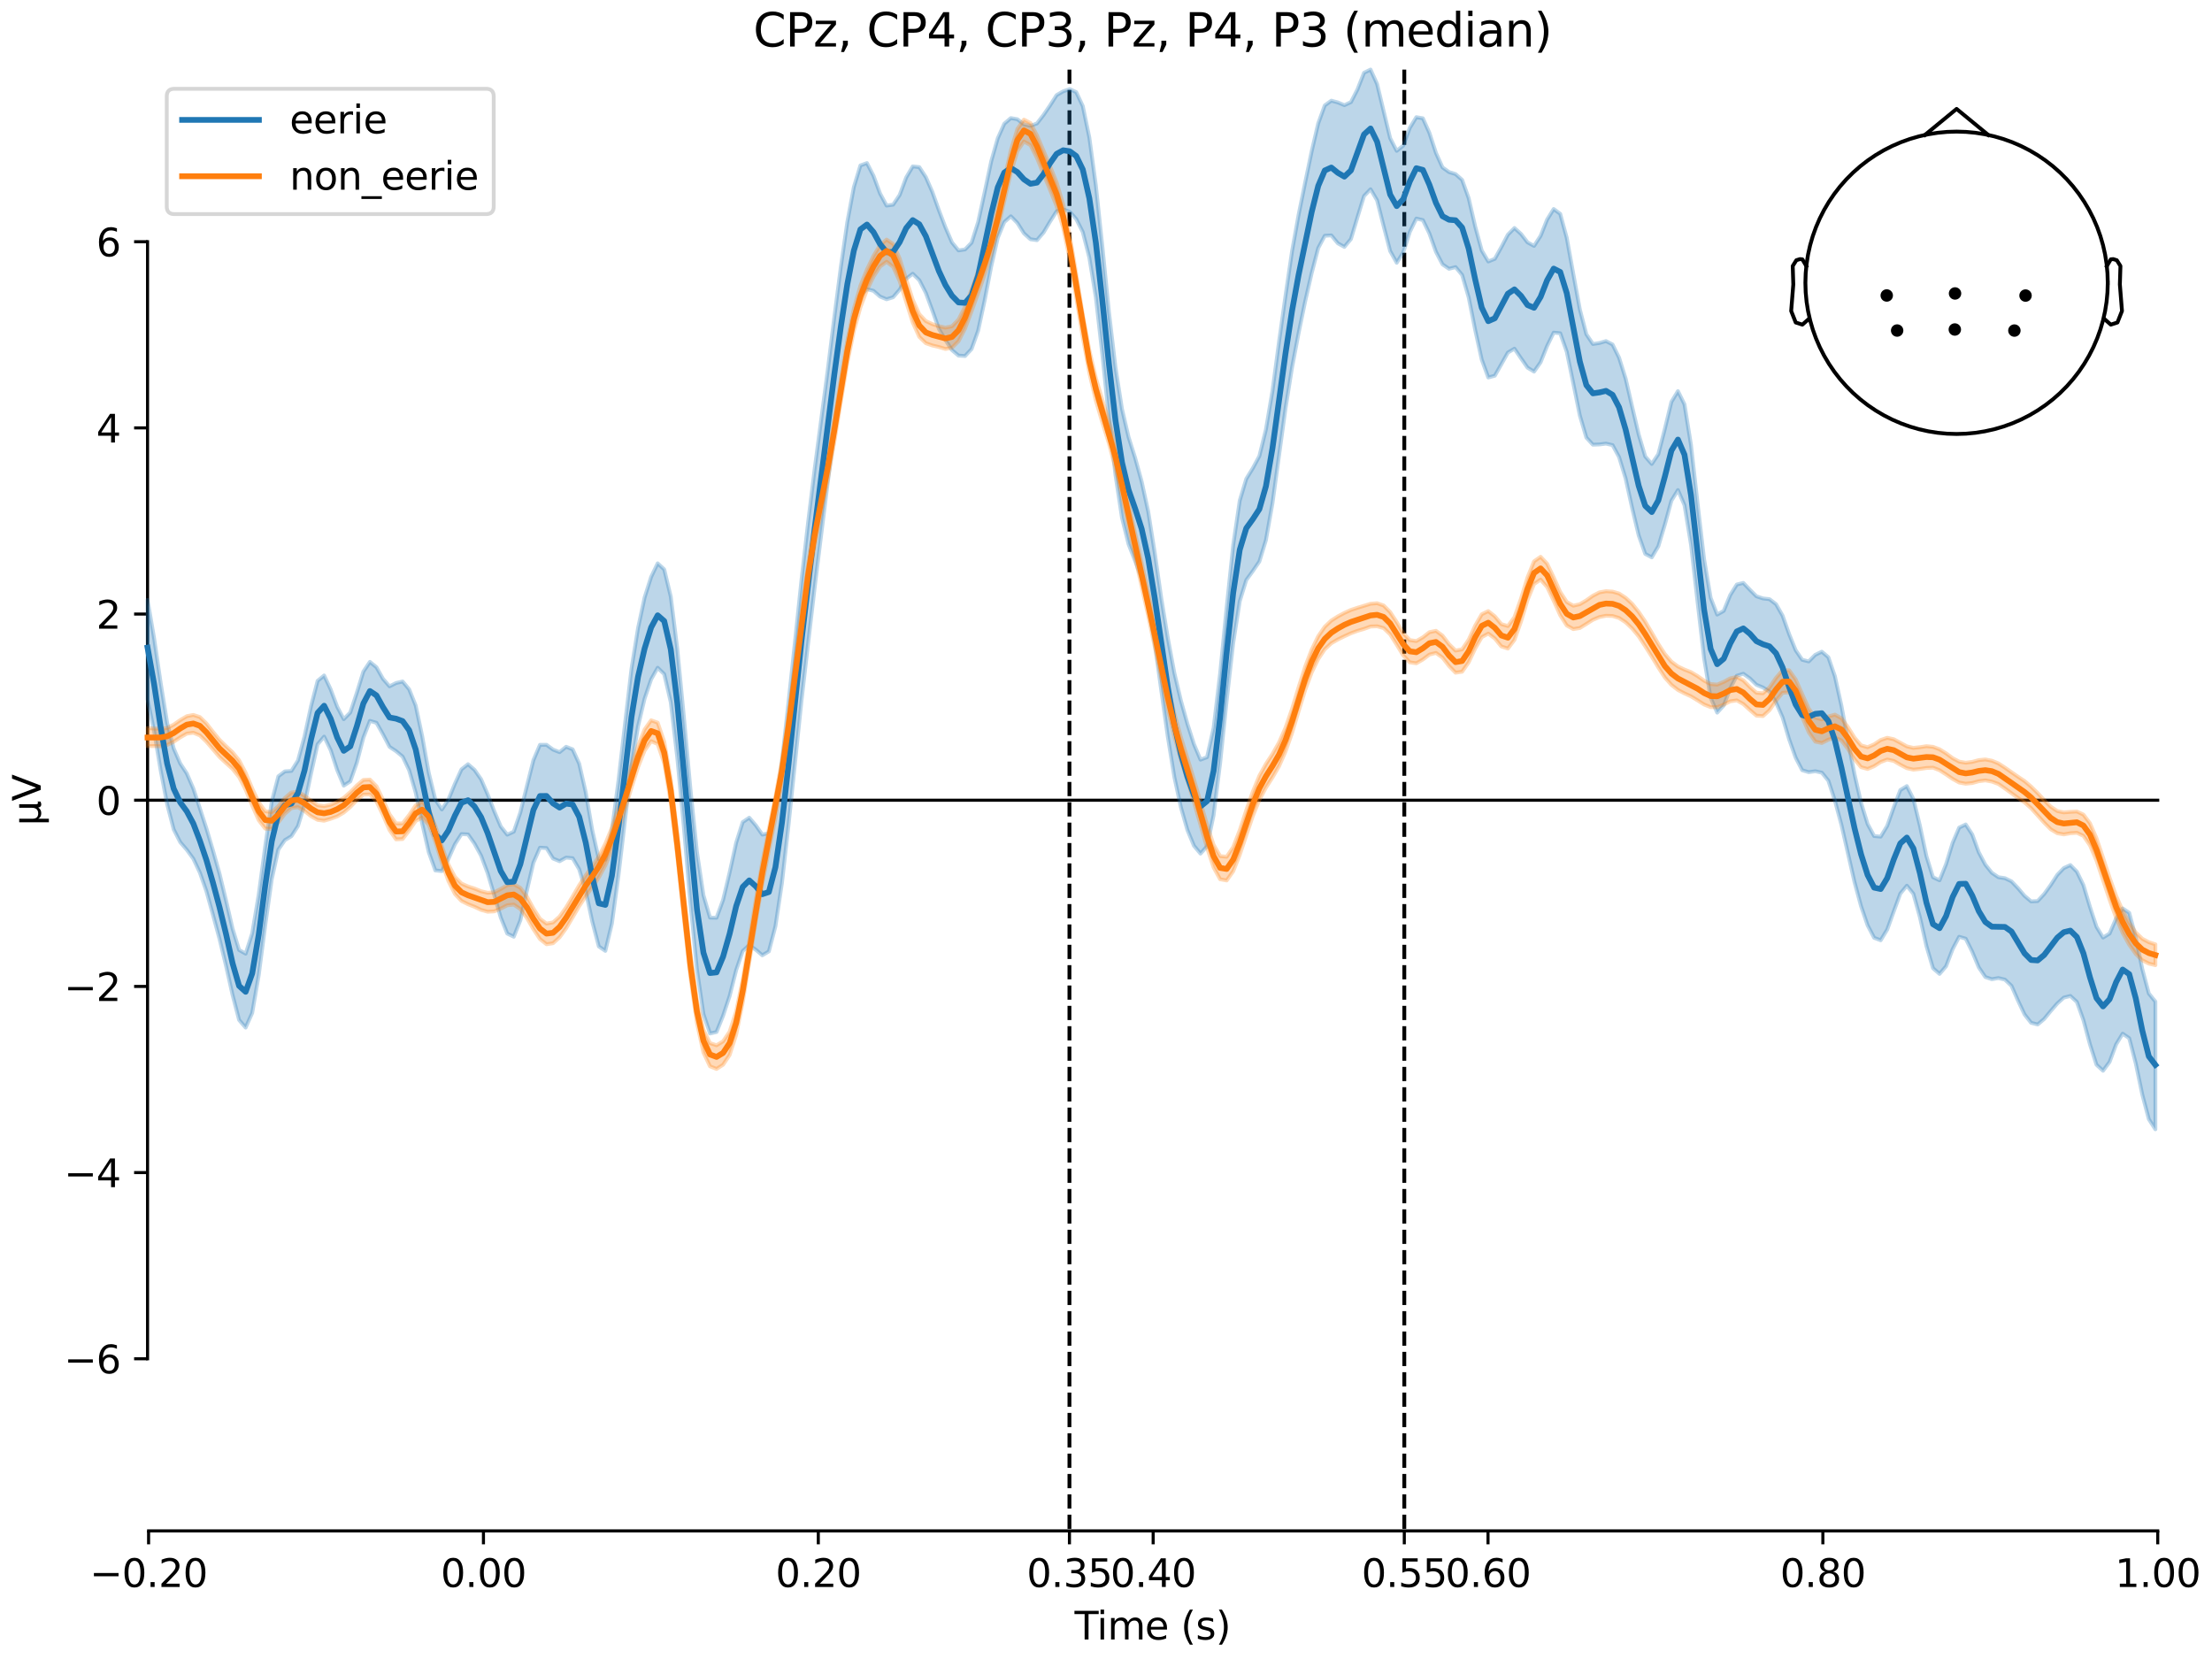 <?xml version="1.0" encoding="utf-8" standalone="no"?>
<!DOCTYPE svg PUBLIC "-//W3C//DTD SVG 1.1//EN"
  "http://www.w3.org/Graphics/SVG/1.1/DTD/svg11.dtd">
<svg xmlns:xlink="http://www.w3.org/1999/xlink" width="576pt" height="432pt" viewBox="0 0 576 432" xmlns="http://www.w3.org/2000/svg" version="1.1">
 <defs>
  <style type="text/css">*{stroke-linejoin: round; stroke-linecap: butt}</style>
 </defs>
 <g id="figure_1">
  <g id="patch_1">
   <path d="M 0 432 
L 576 432 
L 576 0 
L 0 0 
z
" style="fill: #ffffff"/>
  </g>
  <g id="axes_1">
   <g id="patch_2">
    <path d="M 38.421 398.644 
L 561.867 398.644 
L 561.867 18.118 
L 38.421 18.118 
L 38.421 398.644 
z
" style="fill: none; opacity: 0"/>
   </g>
   <g id="patch_3">
    <path d="M 38.421 353.813 
L 38.421 62.949 
" style="fill: none; stroke: #000000; stroke-width: 0.8; stroke-linejoin: miter; stroke-linecap: square"/>
   </g>
   <g id="LineCollection_1">
    <path d="M 278.481 18.118 
L 278.481 398.644 
" clip-path="url(#p5d5b2e2c2c)" style="fill: none; stroke-dasharray: 3.7,1.6; stroke-dashoffset: 0; stroke: #000000"/>
    <path d="M 365.677 18.118 
L 365.677 398.644 
" clip-path="url(#p5d5b2e2c2c)" style="fill: none; stroke-dasharray: 3.7,1.6; stroke-dashoffset: 0; stroke: #000000"/>
   </g>
   <g id="matplotlib.axis_1">
    <g id="xtick_1">
     <g id="line2d_1">
      <defs>
       <path id="m379a90c488" d="M 0 0 
L 0 3.5 
" style="stroke: #000000; stroke-width: 0.8"/>
      </defs>
      <g>
       <use xlink:href="#m379a90c488" x="38.693" y="398.644" style="stroke: #000000; stroke-width: 0.8"/>
      </g>
     </g>
     <g id="text_1">
      <!-- −0.20 -->
      <g transform="translate(23.37 413.242) scale(0.1 -0.1)">
       <defs>
        <path id="DejaVuSans-2212" d="M 678 2272 
L 4684 2272 
L 4684 1741 
L 678 1741 
L 678 2272 
z
" transform="scale(0.016)"/>
        <path id="DejaVuSans-30" d="M 2034 4250 
Q 1547 4250 1301 3770 
Q 1056 3291 1056 2328 
Q 1056 1369 1301 889 
Q 1547 409 2034 409 
Q 2525 409 2770 889 
Q 3016 1369 3016 2328 
Q 3016 3291 2770 3770 
Q 2525 4250 2034 4250 
z
M 2034 4750 
Q 2819 4750 3233 4129 
Q 3647 3509 3647 2328 
Q 3647 1150 3233 529 
Q 2819 -91 2034 -91 
Q 1250 -91 836 529 
Q 422 1150 422 2328 
Q 422 3509 836 4129 
Q 1250 4750 2034 4750 
z
" transform="scale(0.016)"/>
        <path id="DejaVuSans-2e" d="M 684 794 
L 1344 794 
L 1344 0 
L 684 0 
L 684 794 
z
" transform="scale(0.016)"/>
        <path id="DejaVuSans-32" d="M 1228 531 
L 3431 531 
L 3431 0 
L 469 0 
L 469 531 
Q 828 903 1448 1529 
Q 2069 2156 2228 2338 
Q 2531 2678 2651 2914 
Q 2772 3150 2772 3378 
Q 2772 3750 2511 3984 
Q 2250 4219 1831 4219 
Q 1534 4219 1204 4116 
Q 875 4013 500 3803 
L 500 4441 
Q 881 4594 1212 4672 
Q 1544 4750 1819 4750 
Q 2544 4750 2975 4387 
Q 3406 4025 3406 3419 
Q 3406 3131 3298 2873 
Q 3191 2616 2906 2266 
Q 2828 2175 2409 1742 
Q 1991 1309 1228 531 
z
" transform="scale(0.016)"/>
       </defs>
       <use xlink:href="#DejaVuSans-2212"/>
       <use xlink:href="#DejaVuSans-30" transform="translate(83.789 0)"/>
       <use xlink:href="#DejaVuSans-2e" transform="translate(147.412 0)"/>
       <use xlink:href="#DejaVuSans-32" transform="translate(179.199 0)"/>
       <use xlink:href="#DejaVuSans-30" transform="translate(242.822 0)"/>
      </g>
     </g>
    </g>
    <g id="xtick_2">
     <g id="line2d_2">
      <g>
       <use xlink:href="#m379a90c488" x="125.889" y="398.644" style="stroke: #000000; stroke-width: 0.8"/>
      </g>
     </g>
     <g id="text_2">
      <!-- 0.00 -->
      <g transform="translate(114.756 413.242) scale(0.1 -0.1)">
       <use xlink:href="#DejaVuSans-30"/>
       <use xlink:href="#DejaVuSans-2e" transform="translate(63.623 0)"/>
       <use xlink:href="#DejaVuSans-30" transform="translate(95.41 0)"/>
       <use xlink:href="#DejaVuSans-30" transform="translate(159.033 0)"/>
      </g>
     </g>
    </g>
    <g id="xtick_3">
     <g id="line2d_3">
      <g>
       <use xlink:href="#m379a90c488" x="213.084" y="398.644" style="stroke: #000000; stroke-width: 0.8"/>
      </g>
     </g>
     <g id="text_3">
      <!-- 0.20 -->
      <g transform="translate(201.952 413.242) scale(0.1 -0.1)">
       <use xlink:href="#DejaVuSans-30"/>
       <use xlink:href="#DejaVuSans-2e" transform="translate(63.623 0)"/>
       <use xlink:href="#DejaVuSans-32" transform="translate(95.41 0)"/>
       <use xlink:href="#DejaVuSans-30" transform="translate(159.033 0)"/>
      </g>
     </g>
    </g>
    <g id="xtick_4">
     <g id="line2d_4">
      <g>
       <use xlink:href="#m379a90c488" x="278.481" y="398.644" style="stroke: #000000; stroke-width: 0.8"/>
      </g>
     </g>
     <g id="text_4">
      <!-- 0.35 -->
      <g transform="translate(267.348 413.242) scale(0.1 -0.1)">
       <defs>
        <path id="DejaVuSans-33" d="M 2597 2516 
Q 3050 2419 3304 2112 
Q 3559 1806 3559 1356 
Q 3559 666 3084 287 
Q 2609 -91 1734 -91 
Q 1441 -91 1130 -33 
Q 819 25 488 141 
L 488 750 
Q 750 597 1062 519 
Q 1375 441 1716 441 
Q 2309 441 2620 675 
Q 2931 909 2931 1356 
Q 2931 1769 2642 2001 
Q 2353 2234 1838 2234 
L 1294 2234 
L 1294 2753 
L 1863 2753 
Q 2328 2753 2575 2939 
Q 2822 3125 2822 3475 
Q 2822 3834 2567 4026 
Q 2313 4219 1838 4219 
Q 1578 4219 1281 4162 
Q 984 4106 628 3988 
L 628 4550 
Q 988 4650 1302 4700 
Q 1616 4750 1894 4750 
Q 2613 4750 3031 4423 
Q 3450 4097 3450 3541 
Q 3450 3153 3228 2886 
Q 3006 2619 2597 2516 
z
" transform="scale(0.016)"/>
        <path id="DejaVuSans-35" d="M 691 4666 
L 3169 4666 
L 3169 4134 
L 1269 4134 
L 1269 2991 
Q 1406 3038 1543 3061 
Q 1681 3084 1819 3084 
Q 2600 3084 3056 2656 
Q 3513 2228 3513 1497 
Q 3513 744 3044 326 
Q 2575 -91 1722 -91 
Q 1428 -91 1123 -41 
Q 819 9 494 109 
L 494 744 
Q 775 591 1075 516 
Q 1375 441 1709 441 
Q 2250 441 2565 725 
Q 2881 1009 2881 1497 
Q 2881 1984 2565 2268 
Q 2250 2553 1709 2553 
Q 1456 2553 1204 2497 
Q 953 2441 691 2322 
L 691 4666 
z
" transform="scale(0.016)"/>
       </defs>
       <use xlink:href="#DejaVuSans-30"/>
       <use xlink:href="#DejaVuSans-2e" transform="translate(63.623 0)"/>
       <use xlink:href="#DejaVuSans-33" transform="translate(95.41 0)"/>
       <use xlink:href="#DejaVuSans-35" transform="translate(159.033 0)"/>
      </g>
     </g>
    </g>
    <g id="xtick_5">
     <g id="line2d_5">
      <g>
       <use xlink:href="#m379a90c488" x="300.28" y="398.644" style="stroke: #000000; stroke-width: 0.8"/>
      </g>
     </g>
     <g id="text_5">
      <!-- 0.40 -->
      <g transform="translate(289.147 413.242) scale(0.1 -0.1)">
       <defs>
        <path id="DejaVuSans-34" d="M 2419 4116 
L 825 1625 
L 2419 1625 
L 2419 4116 
z
M 2253 4666 
L 3047 4666 
L 3047 1625 
L 3713 1625 
L 3713 1100 
L 3047 1100 
L 3047 0 
L 2419 0 
L 2419 1100 
L 313 1100 
L 313 1709 
L 2253 4666 
z
" transform="scale(0.016)"/>
       </defs>
       <use xlink:href="#DejaVuSans-30"/>
       <use xlink:href="#DejaVuSans-2e" transform="translate(63.623 0)"/>
       <use xlink:href="#DejaVuSans-34" transform="translate(95.41 0)"/>
       <use xlink:href="#DejaVuSans-30" transform="translate(159.033 0)"/>
      </g>
     </g>
    </g>
    <g id="xtick_6">
     <g id="line2d_6">
      <g>
       <use xlink:href="#m379a90c488" x="365.677" y="398.644" style="stroke: #000000; stroke-width: 0.8"/>
      </g>
     </g>
     <g id="text_6">
      <!-- 0.55 -->
      <g transform="translate(354.544 413.242) scale(0.1 -0.1)">
       <use xlink:href="#DejaVuSans-30"/>
       <use xlink:href="#DejaVuSans-2e" transform="translate(63.623 0)"/>
       <use xlink:href="#DejaVuSans-35" transform="translate(95.41 0)"/>
       <use xlink:href="#DejaVuSans-35" transform="translate(159.033 0)"/>
      </g>
     </g>
    </g>
    <g id="xtick_7">
     <g id="line2d_7">
      <g>
       <use xlink:href="#m379a90c488" x="387.476" y="398.644" style="stroke: #000000; stroke-width: 0.8"/>
      </g>
     </g>
     <g id="text_7">
      <!-- 0.60 -->
      <g transform="translate(376.343 413.242) scale(0.1 -0.1)">
       <defs>
        <path id="DejaVuSans-36" d="M 2113 2584 
Q 1688 2584 1439 2293 
Q 1191 2003 1191 1497 
Q 1191 994 1439 701 
Q 1688 409 2113 409 
Q 2538 409 2786 701 
Q 3034 994 3034 1497 
Q 3034 2003 2786 2293 
Q 2538 2584 2113 2584 
z
M 3366 4563 
L 3366 3988 
Q 3128 4100 2886 4159 
Q 2644 4219 2406 4219 
Q 1781 4219 1451 3797 
Q 1122 3375 1075 2522 
Q 1259 2794 1537 2939 
Q 1816 3084 2150 3084 
Q 2853 3084 3261 2657 
Q 3669 2231 3669 1497 
Q 3669 778 3244 343 
Q 2819 -91 2113 -91 
Q 1303 -91 875 529 
Q 447 1150 447 2328 
Q 447 3434 972 4092 
Q 1497 4750 2381 4750 
Q 2619 4750 2861 4703 
Q 3103 4656 3366 4563 
z
" transform="scale(0.016)"/>
       </defs>
       <use xlink:href="#DejaVuSans-30"/>
       <use xlink:href="#DejaVuSans-2e" transform="translate(63.623 0)"/>
       <use xlink:href="#DejaVuSans-36" transform="translate(95.41 0)"/>
       <use xlink:href="#DejaVuSans-30" transform="translate(159.033 0)"/>
      </g>
     </g>
    </g>
    <g id="xtick_8">
     <g id="line2d_8">
      <g>
       <use xlink:href="#m379a90c488" x="474.671" y="398.644" style="stroke: #000000; stroke-width: 0.8"/>
      </g>
     </g>
     <g id="text_8">
      <!-- 0.80 -->
      <g transform="translate(463.538 413.242) scale(0.1 -0.1)">
       <defs>
        <path id="DejaVuSans-38" d="M 2034 2216 
Q 1584 2216 1326 1975 
Q 1069 1734 1069 1313 
Q 1069 891 1326 650 
Q 1584 409 2034 409 
Q 2484 409 2743 651 
Q 3003 894 3003 1313 
Q 3003 1734 2745 1975 
Q 2488 2216 2034 2216 
z
M 1403 2484 
Q 997 2584 770 2862 
Q 544 3141 544 3541 
Q 544 4100 942 4425 
Q 1341 4750 2034 4750 
Q 2731 4750 3128 4425 
Q 3525 4100 3525 3541 
Q 3525 3141 3298 2862 
Q 3072 2584 2669 2484 
Q 3125 2378 3379 2068 
Q 3634 1759 3634 1313 
Q 3634 634 3220 271 
Q 2806 -91 2034 -91 
Q 1263 -91 848 271 
Q 434 634 434 1313 
Q 434 1759 690 2068 
Q 947 2378 1403 2484 
z
M 1172 3481 
Q 1172 3119 1398 2916 
Q 1625 2713 2034 2713 
Q 2441 2713 2670 2916 
Q 2900 3119 2900 3481 
Q 2900 3844 2670 4047 
Q 2441 4250 2034 4250 
Q 1625 4250 1398 4047 
Q 1172 3844 1172 3481 
z
" transform="scale(0.016)"/>
       </defs>
       <use xlink:href="#DejaVuSans-30"/>
       <use xlink:href="#DejaVuSans-2e" transform="translate(63.623 0)"/>
       <use xlink:href="#DejaVuSans-38" transform="translate(95.41 0)"/>
       <use xlink:href="#DejaVuSans-30" transform="translate(159.033 0)"/>
      </g>
     </g>
    </g>
    <g id="xtick_9">
     <g id="line2d_9">
      <g>
       <use xlink:href="#m379a90c488" x="561.867" y="398.644" style="stroke: #000000; stroke-width: 0.8"/>
      </g>
     </g>
     <g id="text_9">
      <!-- 1.00 -->
      <g transform="translate(550.734 413.242) scale(0.1 -0.1)">
       <defs>
        <path id="DejaVuSans-31" d="M 794 531 
L 1825 531 
L 1825 4091 
L 703 3866 
L 703 4441 
L 1819 4666 
L 2450 4666 
L 2450 531 
L 3481 531 
L 3481 0 
L 794 0 
L 794 531 
z
" transform="scale(0.016)"/>
       </defs>
       <use xlink:href="#DejaVuSans-31"/>
       <use xlink:href="#DejaVuSans-2e" transform="translate(63.623 0)"/>
       <use xlink:href="#DejaVuSans-30" transform="translate(95.41 0)"/>
       <use xlink:href="#DejaVuSans-30" transform="translate(159.033 0)"/>
      </g>
     </g>
    </g>
    <g id="text_10">
     <!-- Time (s) -->
     <g transform="translate(279.815 426.92) scale(0.1 -0.1)">
      <defs>
       <path id="DejaVuSans-54" d="M -19 4666 
L 3928 4666 
L 3928 4134 
L 2272 4134 
L 2272 0 
L 1638 0 
L 1638 4134 
L -19 4134 
L -19 4666 
z
" transform="scale(0.016)"/>
       <path id="DejaVuSans-69" d="M 603 3500 
L 1178 3500 
L 1178 0 
L 603 0 
L 603 3500 
z
M 603 4863 
L 1178 4863 
L 1178 4134 
L 603 4134 
L 603 4863 
z
" transform="scale(0.016)"/>
       <path id="DejaVuSans-6d" d="M 3328 2828 
Q 3544 3216 3844 3400 
Q 4144 3584 4550 3584 
Q 5097 3584 5394 3201 
Q 5691 2819 5691 2113 
L 5691 0 
L 5113 0 
L 5113 2094 
Q 5113 2597 4934 2840 
Q 4756 3084 4391 3084 
Q 3944 3084 3684 2787 
Q 3425 2491 3425 1978 
L 3425 0 
L 2847 0 
L 2847 2094 
Q 2847 2600 2669 2842 
Q 2491 3084 2119 3084 
Q 1678 3084 1418 2786 
Q 1159 2488 1159 1978 
L 1159 0 
L 581 0 
L 581 3500 
L 1159 3500 
L 1159 2956 
Q 1356 3278 1631 3431 
Q 1906 3584 2284 3584 
Q 2666 3584 2933 3390 
Q 3200 3197 3328 2828 
z
" transform="scale(0.016)"/>
       <path id="DejaVuSans-65" d="M 3597 1894 
L 3597 1613 
L 953 1613 
Q 991 1019 1311 708 
Q 1631 397 2203 397 
Q 2534 397 2845 478 
Q 3156 559 3463 722 
L 3463 178 
Q 3153 47 2828 -22 
Q 2503 -91 2169 -91 
Q 1331 -91 842 396 
Q 353 884 353 1716 
Q 353 2575 817 3079 
Q 1281 3584 2069 3584 
Q 2775 3584 3186 3129 
Q 3597 2675 3597 1894 
z
M 3022 2063 
Q 3016 2534 2758 2815 
Q 2500 3097 2075 3097 
Q 1594 3097 1305 2825 
Q 1016 2553 972 2059 
L 3022 2063 
z
" transform="scale(0.016)"/>
       <path id="DejaVuSans-20" transform="scale(0.016)"/>
       <path id="DejaVuSans-28" d="M 1984 4856 
Q 1566 4138 1362 3434 
Q 1159 2731 1159 2009 
Q 1159 1288 1364 580 
Q 1569 -128 1984 -844 
L 1484 -844 
Q 1016 -109 783 600 
Q 550 1309 550 2009 
Q 550 2706 781 3412 
Q 1013 4119 1484 4856 
L 1984 4856 
z
" transform="scale(0.016)"/>
       <path id="DejaVuSans-73" d="M 2834 3397 
L 2834 2853 
Q 2591 2978 2328 3040 
Q 2066 3103 1784 3103 
Q 1356 3103 1142 2972 
Q 928 2841 928 2578 
Q 928 2378 1081 2264 
Q 1234 2150 1697 2047 
L 1894 2003 
Q 2506 1872 2764 1633 
Q 3022 1394 3022 966 
Q 3022 478 2636 193 
Q 2250 -91 1575 -91 
Q 1294 -91 989 -36 
Q 684 19 347 128 
L 347 722 
Q 666 556 975 473 
Q 1284 391 1588 391 
Q 1994 391 2212 530 
Q 2431 669 2431 922 
Q 2431 1156 2273 1281 
Q 2116 1406 1581 1522 
L 1381 1569 
Q 847 1681 609 1914 
Q 372 2147 372 2553 
Q 372 3047 722 3315 
Q 1072 3584 1716 3584 
Q 2034 3584 2315 3537 
Q 2597 3491 2834 3397 
z
" transform="scale(0.016)"/>
       <path id="DejaVuSans-29" d="M 513 4856 
L 1013 4856 
Q 1481 4119 1714 3412 
Q 1947 2706 1947 2009 
Q 1947 1309 1714 600 
Q 1481 -109 1013 -844 
L 513 -844 
Q 928 -128 1133 580 
Q 1338 1288 1338 2009 
Q 1338 2731 1133 3434 
Q 928 4138 513 4856 
z
" transform="scale(0.016)"/>
      </defs>
      <use xlink:href="#DejaVuSans-54"/>
      <use xlink:href="#DejaVuSans-69" transform="translate(57.959 0)"/>
      <use xlink:href="#DejaVuSans-6d" transform="translate(85.742 0)"/>
      <use xlink:href="#DejaVuSans-65" transform="translate(183.154 0)"/>
      <use xlink:href="#DejaVuSans-20" transform="translate(244.678 0)"/>
      <use xlink:href="#DejaVuSans-28" transform="translate(276.465 0)"/>
      <use xlink:href="#DejaVuSans-73" transform="translate(315.479 0)"/>
      <use xlink:href="#DejaVuSans-29" transform="translate(367.578 0)"/>
     </g>
    </g>
   </g>
   <g id="matplotlib.axis_2">
    <g id="ytick_1">
     <g id="line2d_10">
      <defs>
       <path id="m9064fdd7f9" d="M 0 0 
L -3.5 0 
" style="stroke: #000000; stroke-width: 0.8"/>
      </defs>
      <g>
       <use xlink:href="#m9064fdd7f9" x="38.421" y="353.813" style="stroke: #000000; stroke-width: 0.8"/>
      </g>
     </g>
     <g id="text_11">
      <!-- −6 -->
      <g transform="translate(16.678 357.612) scale(0.1 -0.1)">
       <use xlink:href="#DejaVuSans-2212"/>
       <use xlink:href="#DejaVuSans-36" transform="translate(83.789 0)"/>
      </g>
     </g>
    </g>
    <g id="ytick_2">
     <g id="line2d_11">
      <g>
       <use xlink:href="#m9064fdd7f9" x="38.421" y="305.335" style="stroke: #000000; stroke-width: 0.8"/>
      </g>
     </g>
     <g id="text_12">
      <!-- −4 -->
      <g transform="translate(16.678 309.135) scale(0.1 -0.1)">
       <use xlink:href="#DejaVuSans-2212"/>
       <use xlink:href="#DejaVuSans-34" transform="translate(83.789 0)"/>
      </g>
     </g>
    </g>
    <g id="ytick_3">
     <g id="line2d_12">
      <g>
       <use xlink:href="#m9064fdd7f9" x="38.421" y="256.858" style="stroke: #000000; stroke-width: 0.8"/>
      </g>
     </g>
     <g id="text_13">
      <!-- −2 -->
      <g transform="translate(16.678 260.657) scale(0.1 -0.1)">
       <use xlink:href="#DejaVuSans-2212"/>
       <use xlink:href="#DejaVuSans-32" transform="translate(83.789 0)"/>
      </g>
     </g>
    </g>
    <g id="ytick_4">
     <g id="line2d_13">
      <g>
       <use xlink:href="#m9064fdd7f9" x="38.421" y="208.381" style="stroke: #000000; stroke-width: 0.8"/>
      </g>
     </g>
     <g id="text_14">
      <!-- 0 -->
      <g transform="translate(25.058 212.18) scale(0.1 -0.1)">
       <use xlink:href="#DejaVuSans-30"/>
      </g>
     </g>
    </g>
    <g id="ytick_5">
     <g id="line2d_14">
      <g>
       <use xlink:href="#m9064fdd7f9" x="38.421" y="159.904" style="stroke: #000000; stroke-width: 0.8"/>
      </g>
     </g>
     <g id="text_15">
      <!-- 2 -->
      <g transform="translate(25.058 163.703) scale(0.1 -0.1)">
       <use xlink:href="#DejaVuSans-32"/>
      </g>
     </g>
    </g>
    <g id="ytick_6">
     <g id="line2d_15">
      <g>
       <use xlink:href="#m9064fdd7f9" x="38.421" y="111.426" style="stroke: #000000; stroke-width: 0.8"/>
      </g>
     </g>
     <g id="text_16">
      <!-- 4 -->
      <g transform="translate(25.058 115.226) scale(0.1 -0.1)">
       <use xlink:href="#DejaVuSans-34"/>
      </g>
     </g>
    </g>
    <g id="ytick_7">
     <g id="line2d_16">
      <g>
       <use xlink:href="#m9064fdd7f9" x="38.421" y="62.949" style="stroke: #000000; stroke-width: 0.8"/>
      </g>
     </g>
     <g id="text_17">
      <!-- 6 -->
      <g transform="translate(25.058 66.748) scale(0.1 -0.1)">
       <use xlink:href="#DejaVuSans-36"/>
      </g>
     </g>
    </g>
    <g id="text_18">
     <!-- µV -->
     <g transform="translate(10.599 214.982) rotate(-90) scale(0.1 -0.1)">
      <defs>
       <path id="DejaVuSans-b5" d="M 544 -1331 
L 544 3500 
L 1119 3500 
L 1119 1325 
Q 1119 872 1334 640 
Q 1550 409 1972 409 
Q 2434 409 2667 671 
Q 2900 934 2900 1459 
L 2900 3500 
L 3475 3500 
L 3475 806 
Q 3475 619 3529 530 
Q 3584 441 3700 441 
Q 3728 441 3778 458 
Q 3828 475 3916 513 
L 3916 50 
Q 3788 -22 3673 -56 
Q 3559 -91 3450 -91 
Q 3234 -91 3106 31 
Q 2978 153 2931 403 
Q 2775 156 2548 32 
Q 2322 -91 2016 -91 
Q 1697 -91 1473 31 
Q 1250 153 1119 397 
L 1119 -1331 
L 544 -1331 
z
" transform="scale(0.016)"/>
       <path id="DejaVuSans-56" d="M 1831 0 
L 50 4666 
L 709 4666 
L 2188 738 
L 3669 4666 
L 4325 4666 
L 2547 0 
L 1831 0 
z
" transform="scale(0.016)"/>
      </defs>
      <use xlink:href="#DejaVuSans-b5"/>
      <use xlink:href="#DejaVuSans-56" transform="translate(63.623 0)"/>
     </g>
    </g>
   </g>
   <g id="patch_4">
    <path d="M 38.693 398.644 
L 561.867 398.644 
" style="fill: none; stroke: #000000; stroke-width: 0.8; stroke-linejoin: miter; stroke-linecap: square"/>
   </g>
   <g id="patch_5">
    <path d="M 38.421 208.381 
L 561.867 208.381 
" style="fill: none; stroke: #000000; stroke-width: 0.8; stroke-linejoin: miter; stroke-linecap: square"/>
   </g>
   <g id="text_19">
    <!-- CPz, CP4, CP3, Pz, P4, P3 (median) -->
    <g transform="translate(196.151 12.118) scale(0.12 -0.12)">
     <defs>
      <path id="DejaVuSans-43" d="M 4122 4306 
L 4122 3641 
Q 3803 3938 3442 4084 
Q 3081 4231 2675 4231 
Q 1875 4231 1450 3742 
Q 1025 3253 1025 2328 
Q 1025 1406 1450 917 
Q 1875 428 2675 428 
Q 3081 428 3442 575 
Q 3803 722 4122 1019 
L 4122 359 
Q 3791 134 3420 21 
Q 3050 -91 2638 -91 
Q 1578 -91 968 557 
Q 359 1206 359 2328 
Q 359 3453 968 4101 
Q 1578 4750 2638 4750 
Q 3056 4750 3426 4639 
Q 3797 4528 4122 4306 
z
" transform="scale(0.016)"/>
      <path id="DejaVuSans-50" d="M 1259 4147 
L 1259 2394 
L 2053 2394 
Q 2494 2394 2734 2622 
Q 2975 2850 2975 3272 
Q 2975 3691 2734 3919 
Q 2494 4147 2053 4147 
L 1259 4147 
z
M 628 4666 
L 2053 4666 
Q 2838 4666 3239 4311 
Q 3641 3956 3641 3272 
Q 3641 2581 3239 2228 
Q 2838 1875 2053 1875 
L 1259 1875 
L 1259 0 
L 628 0 
L 628 4666 
z
" transform="scale(0.016)"/>
      <path id="DejaVuSans-7a" d="M 353 3500 
L 3084 3500 
L 3084 2975 
L 922 459 
L 3084 459 
L 3084 0 
L 275 0 
L 275 525 
L 2438 3041 
L 353 3041 
L 353 3500 
z
" transform="scale(0.016)"/>
      <path id="DejaVuSans-2c" d="M 750 794 
L 1409 794 
L 1409 256 
L 897 -744 
L 494 -744 
L 750 256 
L 750 794 
z
" transform="scale(0.016)"/>
      <path id="DejaVuSans-64" d="M 2906 2969 
L 2906 4863 
L 3481 4863 
L 3481 0 
L 2906 0 
L 2906 525 
Q 2725 213 2448 61 
Q 2172 -91 1784 -91 
Q 1150 -91 751 415 
Q 353 922 353 1747 
Q 353 2572 751 3078 
Q 1150 3584 1784 3584 
Q 2172 3584 2448 3432 
Q 2725 3281 2906 2969 
z
M 947 1747 
Q 947 1113 1208 752 
Q 1469 391 1925 391 
Q 2381 391 2643 752 
Q 2906 1113 2906 1747 
Q 2906 2381 2643 2742 
Q 2381 3103 1925 3103 
Q 1469 3103 1208 2742 
Q 947 2381 947 1747 
z
" transform="scale(0.016)"/>
      <path id="DejaVuSans-61" d="M 2194 1759 
Q 1497 1759 1228 1600 
Q 959 1441 959 1056 
Q 959 750 1161 570 
Q 1363 391 1709 391 
Q 2188 391 2477 730 
Q 2766 1069 2766 1631 
L 2766 1759 
L 2194 1759 
z
M 3341 1997 
L 3341 0 
L 2766 0 
L 2766 531 
Q 2569 213 2275 61 
Q 1981 -91 1556 -91 
Q 1019 -91 701 211 
Q 384 513 384 1019 
Q 384 1609 779 1909 
Q 1175 2209 1959 2209 
L 2766 2209 
L 2766 2266 
Q 2766 2663 2505 2880 
Q 2244 3097 1772 3097 
Q 1472 3097 1187 3025 
Q 903 2953 641 2809 
L 641 3341 
Q 956 3463 1253 3523 
Q 1550 3584 1831 3584 
Q 2591 3584 2966 3190 
Q 3341 2797 3341 1997 
z
" transform="scale(0.016)"/>
      <path id="DejaVuSans-6e" d="M 3513 2113 
L 3513 0 
L 2938 0 
L 2938 2094 
Q 2938 2591 2744 2837 
Q 2550 3084 2163 3084 
Q 1697 3084 1428 2787 
Q 1159 2491 1159 1978 
L 1159 0 
L 581 0 
L 581 3500 
L 1159 3500 
L 1159 2956 
Q 1366 3272 1645 3428 
Q 1925 3584 2291 3584 
Q 2894 3584 3203 3211 
Q 3513 2838 3513 2113 
z
" transform="scale(0.016)"/>
     </defs>
     <use xlink:href="#DejaVuSans-43"/>
     <use xlink:href="#DejaVuSans-50" transform="translate(69.824 0)"/>
     <use xlink:href="#DejaVuSans-7a" transform="translate(130.127 0)"/>
     <use xlink:href="#DejaVuSans-2c" transform="translate(182.617 0)"/>
     <use xlink:href="#DejaVuSans-20" transform="translate(214.404 0)"/>
     <use xlink:href="#DejaVuSans-43" transform="translate(246.191 0)"/>
     <use xlink:href="#DejaVuSans-50" transform="translate(316.016 0)"/>
     <use xlink:href="#DejaVuSans-34" transform="translate(376.318 0)"/>
     <use xlink:href="#DejaVuSans-2c" transform="translate(439.941 0)"/>
     <use xlink:href="#DejaVuSans-20" transform="translate(471.729 0)"/>
     <use xlink:href="#DejaVuSans-43" transform="translate(503.516 0)"/>
     <use xlink:href="#DejaVuSans-50" transform="translate(573.34 0)"/>
     <use xlink:href="#DejaVuSans-33" transform="translate(633.643 0)"/>
     <use xlink:href="#DejaVuSans-2c" transform="translate(697.266 0)"/>
     <use xlink:href="#DejaVuSans-20" transform="translate(729.053 0)"/>
     <use xlink:href="#DejaVuSans-50" transform="translate(760.84 0)"/>
     <use xlink:href="#DejaVuSans-7a" transform="translate(821.143 0)"/>
     <use xlink:href="#DejaVuSans-2c" transform="translate(873.633 0)"/>
     <use xlink:href="#DejaVuSans-20" transform="translate(905.42 0)"/>
     <use xlink:href="#DejaVuSans-50" transform="translate(937.207 0)"/>
     <use xlink:href="#DejaVuSans-34" transform="translate(997.51 0)"/>
     <use xlink:href="#DejaVuSans-2c" transform="translate(1061.133 0)"/>
     <use xlink:href="#DejaVuSans-20" transform="translate(1092.92 0)"/>
     <use xlink:href="#DejaVuSans-50" transform="translate(1124.707 0)"/>
     <use xlink:href="#DejaVuSans-33" transform="translate(1185.01 0)"/>
     <use xlink:href="#DejaVuSans-20" transform="translate(1248.633 0)"/>
     <use xlink:href="#DejaVuSans-28" transform="translate(1280.42 0)"/>
     <use xlink:href="#DejaVuSans-6d" transform="translate(1319.434 0)"/>
     <use xlink:href="#DejaVuSans-65" transform="translate(1416.846 0)"/>
     <use xlink:href="#DejaVuSans-64" transform="translate(1478.369 0)"/>
     <use xlink:href="#DejaVuSans-69" transform="translate(1541.846 0)"/>
     <use xlink:href="#DejaVuSans-61" transform="translate(1569.629 0)"/>
     <use xlink:href="#DejaVuSans-6e" transform="translate(1630.908 0)"/>
     <use xlink:href="#DejaVuSans-29" transform="translate(1694.287 0)"/>
    </g>
   </g>
   <g id="legend_1">
    <g id="patch_6">
     <path d="M 45.421 55.753 
L 126.563 55.753 
Q 128.563 55.753 128.563 53.753 
L 128.563 25.118 
Q 128.563 23.118 126.563 23.118 
L 45.421 23.118 
Q 43.421 23.118 43.421 25.118 
L 43.421 53.753 
Q 43.421 55.753 45.421 55.753 
z
" style="fill: #ffffff; opacity: 0.8; stroke: #cccccc; stroke-linejoin: miter"/>
    </g>
    <g id="line2d_17">
     <path d="M 47.421 31.217 
L 57.421 31.217 
L 67.421 31.217 
" style="fill: none; stroke: #1f77b4; stroke-width: 1.5; stroke-linecap: square"/>
    </g>
    <g id="text_20">
     <!-- eerie -->
     <g transform="translate(75.421 34.717) scale(0.1 -0.1)">
      <defs>
       <path id="DejaVuSans-72" d="M 2631 2963 
Q 2534 3019 2420 3045 
Q 2306 3072 2169 3072 
Q 1681 3072 1420 2755 
Q 1159 2438 1159 1844 
L 1159 0 
L 581 0 
L 581 3500 
L 1159 3500 
L 1159 2956 
Q 1341 3275 1631 3429 
Q 1922 3584 2338 3584 
Q 2397 3584 2469 3576 
Q 2541 3569 2628 3553 
L 2631 2963 
z
" transform="scale(0.016)"/>
      </defs>
      <use xlink:href="#DejaVuSans-65"/>
      <use xlink:href="#DejaVuSans-65" transform="translate(61.523 0)"/>
      <use xlink:href="#DejaVuSans-72" transform="translate(123.047 0)"/>
      <use xlink:href="#DejaVuSans-69" transform="translate(164.16 0)"/>
      <use xlink:href="#DejaVuSans-65" transform="translate(191.943 0)"/>
     </g>
    </g>
    <g id="line2d_18">
     <path d="M 47.421 45.895 
L 57.421 45.895 
L 67.421 45.895 
" style="fill: none; stroke: #ff7f0e; stroke-width: 1.5; stroke-linecap: square"/>
    </g>
    <g id="text_21">
     <!-- non_eerie -->
     <g transform="translate(75.421 49.395) scale(0.1 -0.1)">
      <defs>
       <path id="DejaVuSans-6f" d="M 1959 3097 
Q 1497 3097 1228 2736 
Q 959 2375 959 1747 
Q 959 1119 1226 758 
Q 1494 397 1959 397 
Q 2419 397 2687 759 
Q 2956 1122 2956 1747 
Q 2956 2369 2687 2733 
Q 2419 3097 1959 3097 
z
M 1959 3584 
Q 2709 3584 3137 3096 
Q 3566 2609 3566 1747 
Q 3566 888 3137 398 
Q 2709 -91 1959 -91 
Q 1206 -91 779 398 
Q 353 888 353 1747 
Q 353 2609 779 3096 
Q 1206 3584 1959 3584 
z
" transform="scale(0.016)"/>
       <path id="DejaVuSans-5f" d="M 3263 -1063 
L 3263 -1509 
L -63 -1509 
L -63 -1063 
L 3263 -1063 
z
" transform="scale(0.016)"/>
      </defs>
      <use xlink:href="#DejaVuSans-6e"/>
      <use xlink:href="#DejaVuSans-6f" transform="translate(63.379 0)"/>
      <use xlink:href="#DejaVuSans-6e" transform="translate(124.561 0)"/>
      <use xlink:href="#DejaVuSans-5f" transform="translate(187.939 0)"/>
      <use xlink:href="#DejaVuSans-65" transform="translate(237.939 0)"/>
      <use xlink:href="#DejaVuSans-65" transform="translate(299.463 0)"/>
      <use xlink:href="#DejaVuSans-72" transform="translate(360.986 0)"/>
      <use xlink:href="#DejaVuSans-69" transform="translate(402.1 0)"/>
      <use xlink:href="#DejaVuSans-65" transform="translate(429.883 0)"/>
     </g>
    </g>
   </g>
   <g id="FillBetweenPolyCollection_1">
    <defs>
     <path id="mf2bbffbfae" d="M 38.421 -275.789 
L 38.421 -249.914 
L 40.124 -241.605 
L 41.827 -231.452 
L 43.53 -222.572 
L 45.233 -216.01 
L 46.936 -212.69 
L 48.639 -210.713 
L 50.342 -208.378 
L 52.045 -204.758 
L 53.748 -199.923 
L 55.451 -193.794 
L 57.154 -187.539 
L 58.857 -180.511 
L 60.56 -172.914 
L 62.263 -166.394 
L 63.966 -164.418 
L 65.669 -168.216 
L 67.372 -178.069 
L 69.075 -191.119 
L 70.778 -203.104 
L 72.481 -210.785 
L 74.184 -213.231 
L 75.887 -214.26 
L 77.59 -216.887 
L 79.294 -222.437 
L 80.997 -230.586 
L 82.7 -238.182 
L 84.403 -240.186 
L 86.106 -236.663 
L 87.809 -231.459 
L 89.512 -227.416 
L 91.215 -228.527 
L 92.918 -233.381 
L 94.621 -239.897 
L 96.324 -244.284 
L 98.027 -243.785 
L 99.73 -240.768 
L 101.433 -237.523 
L 103.136 -236.398 
L 104.839 -234.982 
L 106.542 -231.424 
L 108.245 -225.586 
L 109.948 -217.487 
L 111.651 -210.066 
L 113.354 -205.347 
L 115.057 -205.171 
L 116.76 -208.316 
L 118.463 -212.157 
L 120.166 -214.802 
L 121.87 -214.72 
L 123.573 -212.298 
L 125.276 -209.176 
L 126.979 -204.626 
L 128.682 -198.977 
L 130.385 -193.105 
L 132.088 -188.904 
L 133.791 -188.076 
L 135.494 -192.338 
L 137.197 -200.046 
L 138.9 -207.33 
L 140.603 -211.262 
L 142.306 -211.161 
L 144.009 -208.445 
L 145.712 -207.738 
L 147.415 -208.684 
L 149.118 -208.523 
L 150.821 -205.644 
L 152.524 -199.967 
L 154.227 -192.018 
L 155.93 -185.546 
L 157.633 -184.39 
L 159.336 -191.514 
L 161.039 -203.963 
L 162.742 -218.361 
L 164.446 -232.488 
L 166.149 -242.896 
L 167.852 -250.069 
L 169.555 -255.085 
L 171.258 -258.119 
L 172.961 -256.461 
L 174.664 -249.142 
L 176.367 -234.673 
L 178.07 -216.708 
L 179.773 -196.964 
L 181.476 -179.613 
L 183.179 -167.922 
L 184.882 -162.887 
L 186.585 -163.269 
L 188.288 -167.493 
L 189.991 -172.63 
L 191.694 -179.359 
L 193.397 -184.354 
L 195.1 -185.902 
L 196.803 -184.694 
L 198.506 -183.24 
L 200.209 -184.258 
L 201.912 -190.758 
L 203.615 -202.051 
L 205.318 -217.053 
L 207.022 -233.362 
L 208.725 -249.697 
L 210.428 -264.406 
L 212.131 -278.94 
L 213.834 -292.706 
L 215.537 -306.292 
L 217.24 -319.232 
L 218.943 -331.067 
L 220.646 -341.589 
L 222.349 -349.883 
L 224.052 -355.067 
L 225.755 -356.707 
L 227.458 -356.272 
L 229.161 -354.773 
L 230.864 -354.072 
L 232.567 -354.594 
L 234.27 -356.576 
L 235.973 -359.414 
L 237.676 -360.714 
L 239.379 -359.045 
L 241.082 -355.732 
L 242.785 -351.129 
L 244.488 -346.345 
L 246.191 -343.461 
L 247.894 -340.833 
L 249.598 -339.402 
L 251.301 -339.291 
L 253.004 -341.127 
L 254.707 -345.909 
L 256.41 -353.798 
L 258.113 -362.635 
L 259.816 -370.07 
L 261.519 -374.174 
L 263.222 -375.677 
L 264.925 -373.943 
L 266.628 -371.239 
L 268.331 -369.694 
L 270.034 -369.463 
L 271.737 -371.442 
L 273.44 -374.31 
L 275.143 -376.973 
L 276.846 -377.475 
L 278.549 -376.871 
L 280.252 -374.948 
L 281.955 -371.565 
L 283.658 -364.913 
L 285.361 -354.55 
L 287.064 -339.528 
L 288.767 -323.149 
L 290.47 -308.3 
L 292.174 -297.126 
L 293.877 -290.294 
L 295.58 -285.939 
L 297.283 -281.372 
L 298.986 -274.446 
L 300.689 -264.479 
L 302.392 -252.232 
L 304.095 -240.137 
L 305.798 -229.642 
L 307.501 -221.792 
L 309.204 -215.841 
L 310.907 -211.751 
L 312.61 -209.72 
L 314.313 -211.646 
L 316.016 -219.714 
L 317.719 -233.282 
L 319.422 -249.597 
L 321.125 -264.565 
L 322.828 -275.449 
L 324.531 -280.957 
L 326.234 -283.293 
L 327.937 -285.788 
L 329.64 -291.328 
L 331.343 -300.908 
L 333.046 -313.303 
L 334.75 -325.679 
L 336.453 -336.33 
L 338.156 -345.272 
L 339.859 -353.489 
L 341.562 -360.889 
L 343.265 -367.418 
L 344.968 -370.606 
L 346.671 -370.706 
L 348.374 -368.643 
L 350.077 -367.707 
L 351.78 -369.755 
L 353.483 -375.42 
L 355.186 -380.949 
L 356.889 -382.718 
L 358.592 -379.832 
L 360.295 -373.116 
L 361.998 -366.615 
L 363.701 -363.576 
L 365.404 -366.258 
L 367.107 -371.597 
L 368.81 -375.087 
L 370.513 -374.69 
L 372.216 -371.182 
L 373.919 -366.428 
L 375.622 -363.164 
L 377.326 -362.006 
L 379.029 -362.446 
L 380.732 -360.409 
L 382.435 -354.579 
L 384.138 -346.061 
L 385.841 -338.355 
L 387.544 -333.701 
L 389.247 -334.16 
L 390.95 -337.15 
L 392.653 -340.194 
L 394.356 -341.205 
L 396.059 -338.71 
L 397.762 -336.265 
L 399.465 -335.233 
L 401.168 -337.659 
L 402.871 -341.901 
L 404.574 -345.384 
L 406.277 -345.221 
L 407.98 -340.401 
L 409.683 -332.164 
L 411.386 -323.797 
L 413.089 -318.034 
L 414.792 -316.201 
L 416.495 -316.268 
L 418.198 -316.479 
L 419.902 -316.099 
L 421.605 -312.974 
L 423.308 -307.412 
L 425.011 -299.688 
L 426.714 -292.578 
L 428.417 -287.773 
L 430.12 -286.86 
L 431.823 -289.738 
L 433.526 -295.402 
L 435.229 -301.607 
L 436.932 -304.391 
L 438.635 -300.462 
L 440.338 -290.145 
L 442.041 -275.243 
L 443.744 -260.58 
L 445.447 -250.289 
L 447.15 -246.431 
L 448.853 -248.279 
L 450.556 -252.755 
L 452.259 -256.042 
L 453.962 -256.555 
L 455.665 -255.345 
L 457.368 -253.681 
L 459.071 -252.977 
L 460.774 -251.926 
L 462.478 -249.078 
L 464.181 -245.178 
L 465.884 -239.485 
L 467.587 -234.703 
L 469.29 -231.436 
L 470.993 -230.933 
L 472.696 -231.17 
L 474.399 -230.805 
L 476.102 -228.713 
L 477.805 -223.537 
L 479.508 -217.196 
L 481.211 -209.74 
L 482.914 -202.302 
L 484.617 -196.016 
L 486.32 -191.05 
L 488.023 -187.798 
L 489.726 -187.151 
L 491.429 -189.946 
L 493.132 -194.665 
L 494.835 -199.3 
L 496.538 -201.365 
L 498.241 -199.258 
L 499.944 -193.15 
L 501.647 -185.628 
L 503.35 -179.881 
L 505.054 -178.395 
L 506.757 -180.39 
L 508.46 -184.832 
L 510.163 -188.065 
L 511.866 -187.57 
L 513.569 -184.155 
L 515.272 -180.097 
L 516.975 -177.582 
L 518.678 -177.014 
L 520.381 -177.313 
L 522.084 -176.908 
L 523.787 -175.285 
L 525.49 -171.429 
L 527.193 -167.834 
L 528.896 -165.666 
L 530.599 -165.226 
L 532.302 -166.658 
L 534.005 -168.734 
L 535.708 -170.692 
L 537.411 -172.225 
L 539.114 -172.653 
L 540.817 -171.094 
L 542.52 -166.357 
L 544.223 -160.035 
L 545.926 -154.733 
L 547.63 -153.181 
L 549.333 -155.484 
L 551.036 -160.045 
L 552.739 -162.836 
L 554.442 -161.654 
L 556.145 -155.112 
L 557.848 -146.981 
L 559.551 -140.57 
L 561.254 -137.934 
L 561.254 -171.19 
L 561.254 -171.19 
L 559.551 -173.301 
L 557.848 -179.67 
L 556.145 -187.951 
L 554.442 -194.301 
L 552.739 -195.45 
L 551.036 -192.852 
L 549.333 -188.91 
L 547.63 -187.859 
L 545.926 -190.675 
L 544.223 -195.85 
L 542.52 -201.526 
L 540.817 -205.012 
L 539.114 -206.73 
L 537.411 -205.952 
L 535.708 -204.18 
L 534.005 -201.561 
L 532.302 -199.203 
L 530.599 -197.364 
L 528.896 -197.282 
L 527.193 -198.721 
L 525.49 -200.721 
L 523.787 -202.498 
L 522.084 -203.323 
L 520.381 -203.571 
L 518.678 -204.726 
L 516.975 -206.843 
L 515.272 -210.061 
L 513.569 -214.721 
L 511.866 -217.312 
L 510.163 -216.489 
L 508.46 -212.518 
L 506.757 -206.988 
L 505.054 -202.772 
L 503.35 -203.57 
L 501.647 -209.024 
L 499.944 -216.971 
L 498.241 -223.957 
L 496.538 -227.301 
L 494.835 -226.267 
L 493.132 -221.773 
L 491.429 -216.952 
L 489.726 -214.145 
L 488.023 -214.298 
L 486.32 -217.447 
L 484.617 -222.968 
L 482.914 -230.389 
L 481.211 -239.081 
L 479.508 -248.211 
L 477.805 -255.9 
L 476.102 -260.852 
L 474.399 -262.304 
L 472.696 -261.491 
L 470.993 -259.768 
L 469.29 -260.194 
L 467.587 -262.694 
L 465.884 -266.893 
L 464.181 -271.689 
L 462.478 -274.677 
L 460.774 -275.975 
L 459.071 -276.172 
L 457.368 -276.728 
L 455.665 -278.433 
L 453.962 -280.215 
L 452.259 -279.789 
L 450.556 -277.069 
L 448.853 -272.93 
L 447.15 -271.964 
L 445.447 -276.34 
L 443.744 -286.362 
L 442.041 -300.934 
L 440.338 -316.098 
L 438.635 -326.721 
L 436.932 -330.15 
L 435.229 -327.356 
L 433.526 -320.334 
L 431.823 -313.745 
L 430.12 -311.186 
L 428.417 -313.125 
L 426.714 -318.854 
L 425.011 -326.095 
L 423.308 -333.439 
L 421.605 -338.859 
L 419.902 -342.304 
L 418.198 -343.182 
L 416.495 -342.689 
L 414.792 -342.43 
L 413.089 -344.951 
L 411.386 -351.44 
L 409.683 -360.692 
L 407.98 -370.065 
L 406.277 -376.317 
L 404.574 -377.573 
L 402.871 -374.84 
L 401.168 -370.582 
L 399.465 -367.962 
L 397.762 -368.898 
L 396.059 -371.095 
L 394.356 -372.63 
L 392.653 -370.906 
L 390.95 -367.665 
L 389.247 -364.601 
L 387.544 -363.911 
L 385.841 -366.784 
L 384.138 -373.033 
L 382.435 -380.407 
L 380.732 -385.162 
L 379.029 -386.671 
L 377.326 -387.193 
L 375.622 -388.412 
L 373.919 -392.194 
L 372.216 -397.398 
L 370.513 -401.198 
L 368.81 -401.485 
L 367.107 -398.694 
L 365.404 -394.097 
L 363.701 -392.721 
L 361.998 -396.017 
L 360.295 -403.075 
L 358.592 -410.126 
L 356.889 -413.882 
L 355.186 -413.051 
L 353.483 -408.727 
L 351.78 -405.405 
L 350.077 -404.62 
L 348.374 -405.328 
L 346.671 -405.783 
L 344.968 -404.55 
L 343.265 -399.884 
L 341.562 -392.626 
L 339.859 -384.453 
L 338.156 -376.095 
L 336.453 -366.625 
L 334.75 -355.024 
L 333.046 -342.915 
L 331.343 -330.185 
L 329.64 -320.153 
L 327.937 -313.249 
L 326.234 -310.091 
L 324.531 -307.313 
L 322.828 -301.659 
L 321.125 -290.081 
L 319.422 -273.885 
L 317.719 -256.649 
L 316.016 -242.444 
L 314.313 -234.831 
L 312.61 -234.188 
L 310.907 -238.216 
L 309.204 -243.508 
L 307.501 -249.583 
L 305.798 -256.764 
L 304.095 -265.892 
L 302.392 -276.271 
L 300.689 -288.059 
L 298.986 -298.831 
L 297.283 -306.618 
L 295.58 -312.805 
L 293.877 -318.177 
L 292.174 -325.467 
L 290.47 -336.311 
L 288.767 -350.766 
L 287.064 -367.72 
L 285.361 -383.688 
L 283.658 -396.206 
L 281.955 -404.386 
L 280.252 -408.002 
L 278.549 -408.795 
L 276.846 -408.217 
L 275.143 -407.236 
L 273.44 -404.567 
L 271.737 -402.07 
L 270.034 -399.862 
L 268.331 -399.222 
L 266.628 -399.603 
L 264.925 -400.954 
L 263.222 -401.247 
L 261.519 -399.799 
L 259.816 -395.994 
L 258.113 -390.01 
L 256.41 -381.995 
L 254.707 -374.18 
L 253.004 -368.813 
L 251.301 -367.048 
L 249.598 -366.793 
L 247.894 -368.876 
L 246.191 -372.795 
L 244.488 -377.257 
L 242.785 -382.019 
L 241.082 -385.895 
L 239.379 -388.481 
L 237.676 -388.673 
L 235.973 -385.791 
L 234.27 -381.229 
L 232.567 -378.706 
L 230.864 -378.469 
L 229.161 -381.63 
L 227.458 -386.229 
L 225.755 -389.539 
L 224.052 -388.922 
L 222.349 -383.314 
L 220.646 -374.222 
L 218.943 -362.427 
L 217.24 -349.29 
L 215.537 -335.587 
L 213.834 -322.703 
L 212.131 -309.862 
L 210.428 -295.974 
L 208.725 -281.149 
L 207.022 -264.952 
L 205.318 -249.082 
L 203.615 -233.753 
L 201.912 -221.379 
L 200.209 -215.031 
L 198.506 -214.669 
L 196.803 -217.1 
L 195.1 -219.072 
L 193.397 -217.923 
L 191.694 -212.553 
L 189.991 -204.805 
L 188.288 -197.669 
L 186.585 -193.02 
L 184.882 -193.058 
L 183.179 -198.882 
L 181.476 -210.217 
L 179.773 -226.691 
L 178.07 -245.446 
L 176.367 -263.036 
L 174.664 -276.661 
L 172.961 -283.731 
L 171.258 -285.306 
L 169.555 -281.773 
L 167.852 -276.408 
L 166.149 -268.469 
L 164.446 -257.898 
L 162.742 -243.422 
L 161.039 -228.655 
L 159.336 -215.842 
L 157.633 -208.154 
L 155.93 -208.283 
L 154.227 -215.826 
L 152.524 -225.687 
L 150.821 -233.13 
L 149.118 -236.875 
L 147.415 -237.541 
L 145.712 -236.141 
L 144.009 -236.812 
L 142.306 -238.062 
L 140.603 -238.05 
L 138.9 -234.053 
L 137.197 -227.293 
L 135.494 -220.431 
L 133.791 -215.447 
L 132.088 -214.653 
L 130.385 -216.812 
L 128.682 -220.823 
L 126.979 -225.176 
L 125.276 -229.083 
L 123.573 -231.52 
L 121.87 -233.004 
L 120.166 -231.656 
L 118.463 -227.937 
L 116.76 -223.789 
L 115.057 -221.216 
L 113.354 -223.82 
L 111.651 -230.74 
L 109.948 -240.264 
L 108.245 -248.279 
L 106.542 -252.509 
L 104.839 -254.545 
L 103.136 -254.143 
L 101.433 -253.283 
L 99.73 -255.235 
L 98.027 -258.25 
L 96.324 -259.652 
L 94.621 -257.116 
L 92.918 -251.613 
L 91.215 -246.471 
L 89.512 -244.727 
L 87.809 -247.969 
L 86.106 -252.486 
L 84.403 -256.109 
L 82.7 -254.703 
L 80.997 -248.134 
L 79.294 -240.226 
L 77.59 -233.977 
L 75.887 -231.256 
L 74.184 -231.14 
L 72.481 -229.852 
L 70.778 -223.335 
L 69.075 -211.718 
L 67.372 -199.076 
L 65.669 -188.964 
L 63.966 -183.67 
L 62.263 -184.625 
L 60.56 -190.197 
L 58.857 -197.536 
L 57.154 -204.538 
L 55.451 -210.563 
L 53.748 -216.288 
L 52.045 -221.522 
L 50.342 -226.674 
L 48.639 -230.599 
L 46.936 -233.192 
L 45.233 -237.103 
L 43.53 -243.768 
L 41.827 -254.268 
L 40.124 -265.848 
L 38.421 -275.789 
z
" style="stroke: #1f77b4; stroke-opacity: 0.3"/>
    </defs>
    <g>
     <use xlink:href="#mf2bbffbfae" x="0" y="432" style="fill: #1f77b4; fill-opacity: 0.3; stroke: #1f77b4; stroke-opacity: 0.3"/>
    </g>
   </g>
   <g id="FillBetweenPolyCollection_2">
    <defs>
     <path id="m7fad545053" d="M 38.421 -242.419 
L 38.421 -237.71 
L 40.124 -237.729 
L 41.827 -237.67 
L 43.53 -238.028 
L 45.233 -238.847 
L 46.936 -239.988 
L 48.639 -240.967 
L 50.342 -241.197 
L 52.045 -240.506 
L 53.748 -238.86 
L 55.451 -236.881 
L 57.154 -234.892 
L 58.857 -233.31 
L 60.56 -231.77 
L 62.263 -229.641 
L 63.966 -226.358 
L 65.669 -222.245 
L 67.372 -218.408 
L 69.075 -216.22 
L 70.778 -216.161 
L 72.481 -217.865 
L 74.184 -220.099 
L 75.887 -221.582 
L 77.59 -221.798 
L 79.294 -220.831 
L 80.997 -219.465 
L 82.7 -218.512 
L 84.403 -218.284 
L 86.106 -218.79 
L 87.809 -219.408 
L 89.512 -220.409 
L 91.215 -221.865 
L 92.918 -223.646 
L 94.621 -225.087 
L 96.324 -225.13 
L 98.027 -223.308 
L 99.73 -219.747 
L 101.433 -215.842 
L 103.136 -213.426 
L 104.839 -213.523 
L 106.542 -215.728 
L 108.245 -218.225 
L 109.948 -219.117 
L 111.651 -217.24 
L 113.354 -212.817 
L 115.057 -207.416 
L 116.76 -202.588 
L 118.463 -199.21 
L 120.166 -197.392 
L 121.87 -196.539 
L 123.573 -195.867 
L 125.276 -195.065 
L 126.979 -194.589 
L 128.682 -194.679 
L 130.385 -195.395 
L 132.088 -196.267 
L 133.791 -196.441 
L 135.494 -195.288 
L 137.197 -192.98 
L 138.9 -190.043 
L 140.603 -187.476 
L 142.306 -186.119 
L 144.009 -186.381 
L 145.712 -187.927 
L 147.415 -190.273 
L 149.118 -193.142 
L 150.821 -196.036 
L 152.524 -198.616 
L 154.227 -200.988 
L 155.93 -203.514 
L 157.633 -206.666 
L 159.336 -210.694 
L 161.039 -215.749 
L 162.742 -221.328 
L 164.446 -226.906 
L 166.149 -232.261 
L 167.852 -236.534 
L 169.555 -238.997 
L 171.258 -238.255 
L 172.961 -233.212 
L 174.664 -223.138 
L 176.367 -208.953 
L 178.07 -192.889 
L 179.773 -177.64 
L 181.476 -165.626 
L 183.179 -157.907 
L 184.882 -154.329 
L 186.585 -153.65 
L 188.288 -154.744 
L 189.991 -157.288 
L 191.694 -162.558 
L 193.397 -170.916 
L 195.1 -181.346 
L 196.803 -192.015 
L 198.506 -201.862 
L 200.209 -210.495 
L 201.912 -218.889 
L 203.615 -228.412 
L 205.318 -239.917 
L 207.022 -253.362 
L 208.725 -267.127 
L 210.428 -279.401 
L 212.131 -289.824 
L 213.834 -298.552 
L 215.537 -307.114 
L 217.24 -316.822 
L 218.943 -327.328 
L 220.646 -337.512 
L 222.349 -345.835 
L 224.052 -351.98 
L 225.755 -356.482 
L 227.458 -359.957 
L 229.161 -362.586 
L 230.864 -363.829 
L 232.567 -362.529 
L 234.27 -358.796 
L 235.973 -353.396 
L 237.676 -348.034 
L 239.379 -344.273 
L 241.082 -342.631 
L 242.785 -342.038 
L 244.488 -341.638 
L 246.191 -341.13 
L 247.894 -341.452 
L 249.598 -343.153 
L 251.301 -346.463 
L 253.004 -350.969 
L 254.707 -355.693 
L 256.41 -360.515 
L 258.113 -365.814 
L 259.816 -372.173 
L 261.519 -379.665 
L 263.222 -387.041 
L 264.925 -392.665 
L 266.628 -395.149 
L 268.331 -394.205 
L 270.034 -390.846 
L 271.737 -386.635 
L 273.44 -382.543 
L 275.143 -378.326 
L 276.846 -372.641 
L 278.549 -364.571 
L 280.252 -354.578 
L 281.955 -344.16 
L 283.658 -334.918 
L 285.361 -327.664 
L 287.064 -321.941 
L 288.767 -316.485 
L 290.47 -310.117 
L 292.174 -302.709 
L 293.877 -294.847 
L 295.58 -286.915 
L 297.283 -279.265 
L 298.986 -271.646 
L 300.689 -263.642 
L 302.392 -255.488 
L 304.095 -247.428 
L 305.798 -240.286 
L 307.501 -234.102 
L 309.204 -228.68 
L 310.907 -223.154 
L 312.61 -217.198 
L 314.313 -211.253 
L 316.016 -206.132 
L 317.719 -203.043 
L 319.422 -202.735 
L 321.125 -205.13 
L 322.828 -209.395 
L 324.531 -214.493 
L 326.234 -219.5 
L 327.937 -223.721 
L 329.64 -226.893 
L 331.343 -229.54 
L 333.046 -232.458 
L 334.75 -236.305 
L 336.453 -241.144 
L 338.156 -246.801 
L 339.859 -252.325 
L 341.562 -256.89 
L 343.265 -260.39 
L 344.968 -262.931 
L 346.671 -264.497 
L 348.374 -265.479 
L 350.077 -266.315 
L 351.78 -267.102 
L 353.483 -267.728 
L 355.186 -268.235 
L 356.889 -268.854 
L 358.592 -268.918 
L 360.295 -268.455 
L 361.998 -266.81 
L 363.701 -264.119 
L 365.404 -261.335 
L 367.107 -259.527 
L 368.81 -259.279 
L 370.513 -260.263 
L 372.216 -261.549 
L 373.919 -261.981 
L 375.622 -260.769 
L 377.326 -258.573 
L 379.029 -256.831 
L 380.732 -257.089 
L 382.435 -259.527 
L 384.138 -263.135 
L 385.841 -266.078 
L 387.544 -267.015 
L 389.247 -265.748 
L 390.95 -263.666 
L 392.653 -263.116 
L 394.356 -265.365 
L 396.059 -270.121 
L 397.762 -275.755 
L 399.465 -279.924 
L 401.168 -281.064 
L 402.871 -279.142 
L 404.574 -275.56 
L 406.277 -271.789 
L 407.98 -269.126 
L 409.683 -268.186 
L 411.386 -268.466 
L 413.089 -269.523 
L 414.792 -270.607 
L 416.495 -271.319 
L 418.198 -271.654 
L 419.902 -271.596 
L 421.605 -271.078 
L 423.308 -269.958 
L 425.011 -268.338 
L 426.714 -266.291 
L 428.417 -263.709 
L 430.12 -261.019 
L 431.823 -258.202 
L 433.526 -255.589 
L 435.229 -253.662 
L 436.932 -252.335 
L 438.635 -251.445 
L 440.338 -250.664 
L 442.041 -249.63 
L 443.744 -248.55 
L 445.447 -247.86 
L 447.15 -247.834 
L 448.853 -248.535 
L 450.556 -249.372 
L 452.259 -249.626 
L 453.962 -248.67 
L 455.665 -247.116 
L 457.368 -245.649 
L 459.071 -245.526 
L 460.774 -247.068 
L 462.478 -249.533 
L 464.181 -251.6 
L 465.884 -251.727 
L 467.587 -249.273 
L 469.29 -245.281 
L 470.993 -241.328 
L 472.696 -238.888 
L 474.399 -238.526 
L 476.102 -239.387 
L 477.805 -239.95 
L 479.508 -239.189 
L 481.211 -236.962 
L 482.914 -234.29 
L 484.617 -232.232 
L 486.32 -231.757 
L 488.023 -232.481 
L 489.726 -233.575 
L 491.429 -234.221 
L 493.132 -233.852 
L 494.835 -232.854 
L 496.538 -231.969 
L 498.241 -231.586 
L 499.944 -231.766 
L 501.647 -232.021 
L 503.35 -232.102 
L 505.054 -231.43 
L 506.757 -230.337 
L 508.46 -229.17 
L 510.163 -228.228 
L 511.866 -227.922 
L 513.569 -228.102 
L 515.272 -228.573 
L 516.975 -228.788 
L 518.678 -228.48 
L 520.381 -227.853 
L 522.084 -226.68 
L 523.787 -225.44 
L 525.49 -224.216 
L 527.193 -223.058 
L 528.896 -221.546 
L 530.599 -219.667 
L 532.302 -217.771 
L 534.005 -216.059 
L 535.708 -215.032 
L 537.411 -214.726 
L 539.114 -215.03 
L 540.817 -215.137 
L 542.52 -214.342 
L 544.223 -211.873 
L 545.926 -207.912 
L 547.63 -202.806 
L 549.333 -197.717 
L 551.036 -192.993 
L 552.739 -189.077 
L 554.442 -186.003 
L 556.145 -183.599 
L 557.848 -181.947 
L 559.551 -181.084 
L 561.254 -180.674 
L 561.254 -186.097 
L 561.254 -186.097 
L 559.551 -186.658 
L 557.848 -187.553 
L 556.145 -189.192 
L 554.442 -191.728 
L 552.739 -194.862 
L 551.036 -198.736 
L 549.333 -203.449 
L 547.63 -208.657 
L 545.926 -213.712 
L 544.223 -217.629 
L 542.52 -219.882 
L 540.817 -220.688 
L 539.114 -220.6 
L 537.411 -220.454 
L 535.708 -220.81 
L 534.005 -221.94 
L 532.302 -223.649 
L 530.599 -225.502 
L 528.896 -227.17 
L 527.193 -228.61 
L 525.49 -229.743 
L 523.787 -230.924 
L 522.084 -232.109 
L 520.381 -233.215 
L 518.678 -233.914 
L 516.975 -234.244 
L 515.272 -234.064 
L 513.569 -233.609 
L 511.866 -233.393 
L 510.163 -233.675 
L 508.46 -234.576 
L 506.757 -235.833 
L 505.054 -236.893 
L 503.35 -237.527 
L 501.647 -237.695 
L 499.944 -237.435 
L 498.241 -237.251 
L 496.538 -237.65 
L 494.835 -238.591 
L 493.132 -239.507 
L 491.429 -239.882 
L 489.726 -239.302 
L 488.023 -238.171 
L 486.32 -237.438 
L 484.617 -237.913 
L 482.914 -239.918 
L 481.211 -242.646 
L 479.508 -244.971 
L 477.805 -245.905 
L 476.102 -245.443 
L 474.399 -244.669 
L 472.696 -245.143 
L 470.993 -247.482 
L 469.29 -251.246 
L 467.587 -255.084 
L 465.884 -257.463 
L 464.181 -257.463 
L 462.478 -255.495 
L 460.774 -253.008 
L 459.071 -251.481 
L 457.368 -251.604 
L 455.665 -253.103 
L 453.962 -254.824 
L 452.259 -255.732 
L 450.556 -255.364 
L 448.853 -254.444 
L 447.15 -253.731 
L 445.447 -253.874 
L 443.744 -254.754 
L 442.041 -255.959 
L 440.338 -256.977 
L 438.635 -257.648 
L 436.932 -258.456 
L 435.229 -259.709 
L 433.526 -261.683 
L 431.823 -264.303 
L 430.12 -267.246 
L 428.417 -270.131 
L 426.714 -272.645 
L 425.011 -274.767 
L 423.308 -276.343 
L 421.605 -277.449 
L 419.902 -277.946 
L 418.198 -278.055 
L 416.495 -277.753 
L 414.792 -276.879 
L 413.089 -275.678 
L 411.386 -274.672 
L 409.683 -274.28 
L 407.98 -275.249 
L 406.277 -277.862 
L 404.574 -281.659 
L 402.871 -285.217 
L 401.168 -287.013 
L 399.465 -285.829 
L 397.762 -281.644 
L 396.059 -276.105 
L 394.356 -271.282 
L 392.653 -268.979 
L 390.95 -269.483 
L 389.247 -271.52 
L 387.544 -272.873 
L 385.841 -272.046 
L 384.138 -269.091 
L 382.435 -265.409 
L 380.732 -262.915 
L 379.029 -262.593 
L 377.326 -264.256 
L 375.622 -266.49 
L 373.919 -267.738 
L 372.216 -267.381 
L 370.513 -266.04 
L 368.81 -265.074 
L 367.107 -265.317 
L 365.404 -267.137 
L 363.701 -270.002 
L 361.998 -272.605 
L 360.295 -274.338 
L 358.592 -274.926 
L 356.889 -274.784 
L 355.186 -274.253 
L 353.483 -273.738 
L 351.78 -273.178 
L 350.077 -272.405 
L 348.374 -271.494 
L 346.671 -270.414 
L 344.968 -268.796 
L 343.265 -266.337 
L 341.562 -262.838 
L 339.859 -258.393 
L 338.156 -253.034 
L 336.453 -247.433 
L 334.75 -242.509 
L 333.046 -238.641 
L 331.343 -235.658 
L 329.64 -233.051 
L 327.937 -229.995 
L 326.234 -225.872 
L 324.531 -221.013 
L 322.828 -215.816 
L 321.125 -211.416 
L 319.422 -208.903 
L 317.719 -209.074 
L 316.016 -212.026 
L 314.313 -217.176 
L 312.61 -223.148 
L 310.907 -229.044 
L 309.204 -234.565 
L 307.501 -240.063 
L 305.798 -246.252 
L 304.095 -253.45 
L 302.392 -261.547 
L 300.689 -269.886 
L 298.986 -277.776 
L 297.283 -285.503 
L 295.58 -293.108 
L 293.877 -300.978 
L 292.174 -308.85 
L 290.47 -316.05 
L 288.767 -322.287 
L 287.064 -327.831 
L 285.361 -333.547 
L 283.658 -340.817 
L 281.955 -350.054 
L 280.252 -360.65 
L 278.549 -370.789 
L 276.846 -378.751 
L 275.143 -384.497 
L 273.44 -388.692 
L 271.737 -392.736 
L 270.034 -396.711 
L 268.331 -399.97 
L 266.628 -400.851 
L 264.925 -398.408 
L 263.222 -392.831 
L 261.519 -385.373 
L 259.816 -377.991 
L 258.113 -371.524 
L 256.41 -366.25 
L 254.707 -361.45 
L 253.004 -356.685 
L 251.301 -352.144 
L 249.598 -348.79 
L 247.894 -347.035 
L 246.191 -346.692 
L 244.488 -347.055 
L 242.785 -347.604 
L 241.082 -348.399 
L 239.379 -350.187 
L 237.676 -353.961 
L 235.973 -359.28 
L 234.27 -364.704 
L 232.567 -368.488 
L 230.864 -369.613 
L 229.161 -368.168 
L 227.458 -365.355 
L 225.755 -361.838 
L 224.052 -357.588 
L 222.349 -351.652 
L 220.646 -343.405 
L 218.943 -333.253 
L 217.24 -322.692 
L 215.537 -313.101 
L 213.834 -304.436 
L 212.131 -295.491 
L 210.428 -285.078 
L 208.725 -272.613 
L 207.022 -258.956 
L 205.318 -245.538 
L 203.615 -233.993 
L 201.912 -224.49 
L 200.209 -216.161 
L 198.506 -207.529 
L 196.803 -197.703 
L 195.1 -187.107 
L 193.397 -176.895 
L 191.694 -168.622 
L 189.991 -163.356 
L 188.288 -160.84 
L 186.585 -159.814 
L 184.882 -160.369 
L 183.179 -163.851 
L 181.476 -171.493 
L 179.773 -183.689 
L 178.07 -199.006 
L 176.367 -215.019 
L 174.664 -229.149 
L 172.961 -238.872 
L 171.258 -243.822 
L 169.555 -244.438 
L 167.852 -242.031 
L 166.149 -237.777 
L 164.446 -232.68 
L 162.742 -227.124 
L 161.039 -221.52 
L 159.336 -216.453 
L 157.633 -212.305 
L 155.93 -208.993 
L 154.227 -206.369 
L 152.524 -204.07 
L 150.821 -201.478 
L 149.118 -198.559 
L 147.415 -195.713 
L 145.712 -193.339 
L 144.009 -191.808 
L 142.306 -191.503 
L 140.603 -192.758 
L 138.9 -195.425 
L 137.197 -198.532 
L 135.494 -200.814 
L 133.791 -201.748 
L 132.088 -201.503 
L 130.385 -200.514 
L 128.682 -199.649 
L 126.979 -199.523 
L 125.276 -199.934 
L 123.573 -200.625 
L 121.87 -201.172 
L 120.166 -201.922 
L 118.463 -203.657 
L 116.76 -206.885 
L 115.057 -211.657 
L 113.354 -217.009 
L 111.651 -221.393 
L 109.948 -223.243 
L 108.245 -222.302 
L 106.542 -219.775 
L 104.839 -217.589 
L 103.136 -217.578 
L 101.433 -219.962 
L 99.73 -223.788 
L 98.027 -227.266 
L 96.324 -229 
L 94.621 -228.905 
L 92.918 -227.463 
L 91.215 -225.739 
L 89.512 -224.255 
L 87.809 -223.226 
L 86.106 -222.464 
L 84.403 -222.103 
L 82.7 -222.322 
L 80.997 -223.464 
L 79.294 -224.798 
L 77.59 -225.823 
L 75.887 -225.664 
L 74.184 -224.198 
L 72.481 -222.062 
L 70.778 -220.541 
L 69.075 -220.743 
L 67.372 -223.07 
L 65.669 -226.714 
L 63.966 -230.768 
L 62.263 -234.017 
L 60.56 -236.105 
L 58.857 -237.685 
L 57.154 -239.364 
L 55.451 -241.44 
L 53.748 -243.618 
L 52.045 -245.278 
L 50.342 -245.837 
L 48.639 -245.499 
L 46.936 -244.493 
L 45.233 -243.308 
L 43.53 -242.416 
L 41.827 -242.235 
L 40.124 -242.29 
L 38.421 -242.419 
z
" style="stroke: #ff7f0e; stroke-opacity: 0.3"/>
    </defs>
    <g>
     <use xlink:href="#m7fad545053" x="0" y="432" style="fill: #ff7f0e; fill-opacity: 0.3; stroke: #ff7f0e; stroke-opacity: 0.3"/>
    </g>
   </g>
   <g id="line2d_19">
    <path d="M 38.421 168.638 
L 40.124 178.123 
L 41.827 189.33 
L 43.53 198.856 
L 45.233 205.375 
L 46.936 208.946 
L 48.639 211.262 
L 50.342 214.455 
L 52.045 218.91 
L 53.748 223.946 
L 55.451 229.851 
L 57.154 236.201 
L 58.857 243.206 
L 60.56 250.836 
L 62.263 256.724 
L 63.966 258.26 
L 65.669 253.487 
L 67.372 243.38 
L 69.075 230.461 
L 70.778 219.017 
L 72.481 211.865 
L 74.184 209.68 
L 75.887 209.25 
L 77.59 206.489 
L 79.294 200.645 
L 80.997 192.519 
L 82.7 185.641 
L 84.403 183.769 
L 86.106 187.146 
L 87.809 192.039 
L 89.512 195.51 
L 91.215 194.345 
L 92.918 189.113 
L 94.621 183.179 
L 96.324 179.945 
L 98.027 181.077 
L 99.73 184.139 
L 101.433 186.832 
L 103.136 187.139 
L 104.839 187.771 
L 106.542 190.149 
L 108.245 195.152 
L 111.651 211.532 
L 113.354 217.35 
L 115.057 218.838 
L 116.76 216.289 
L 118.463 212.376 
L 120.166 209.053 
L 121.87 208.377 
L 123.573 210.014 
L 125.276 212.789 
L 126.979 216.929 
L 130.385 226.802 
L 132.088 229.718 
L 133.791 229.58 
L 135.494 225.027 
L 138.9 210.906 
L 140.603 207.287 
L 142.306 207.266 
L 144.009 209.194 
L 145.712 210.291 
L 147.415 209.256 
L 149.118 209.487 
L 150.821 212.706 
L 152.524 219.426 
L 154.227 228.364 
L 155.93 235.225 
L 157.633 235.628 
L 159.336 228.047 
L 161.039 215.455 
L 164.446 186.625 
L 166.149 176.209 
L 167.852 168.886 
L 169.555 163.385 
L 171.258 160.226 
L 172.961 161.719 
L 174.664 169.081 
L 176.367 183.051 
L 181.476 236.68 
L 183.179 248.098 
L 184.882 253.379 
L 186.585 253.199 
L 188.288 249.111 
L 189.991 243.164 
L 191.694 235.976 
L 193.397 230.954 
L 195.1 229.254 
L 196.803 230.78 
L 198.506 232.846 
L 200.209 232.285 
L 201.912 225.836 
L 203.615 214.206 
L 205.318 199.179 
L 208.725 166.656 
L 212.131 137.704 
L 217.24 97.615 
L 218.943 85.123 
L 220.646 73.966 
L 222.349 65.234 
L 224.052 59.732 
L 225.755 58.47 
L 227.458 60.445 
L 229.161 63.557 
L 230.864 65.669 
L 232.567 65.593 
L 234.27 63.043 
L 235.973 59.396 
L 237.676 57.317 
L 239.379 58.395 
L 241.082 61.502 
L 244.488 70.58 
L 246.191 74.231 
L 247.894 76.997 
L 249.598 78.751 
L 251.301 78.87 
L 253.004 76.921 
L 254.707 71.756 
L 258.113 55.693 
L 259.816 48.79 
L 261.519 44.937 
L 263.222 43.764 
L 264.925 44.806 
L 266.628 46.701 
L 268.331 47.855 
L 270.034 47.552 
L 271.737 45.337 
L 273.44 42.484 
L 275.143 40.064 
L 276.846 39.131 
L 278.549 39.384 
L 280.252 40.631 
L 281.955 44.139 
L 283.658 51.624 
L 285.361 63.213 
L 287.064 78.41 
L 288.767 94.814 
L 290.47 109.479 
L 292.174 120.448 
L 293.877 127.563 
L 295.58 132.425 
L 297.283 137.699 
L 298.986 145.388 
L 300.689 155.699 
L 304.095 178.958 
L 305.798 188.736 
L 307.501 196.313 
L 309.204 202.255 
L 310.907 207.061 
L 312.61 209.994 
L 314.313 208.612 
L 316.016 200.759 
L 317.719 186.709 
L 319.422 169.879 
L 321.125 154.329 
L 322.828 143.154 
L 324.531 137.547 
L 326.234 135.185 
L 327.937 132.573 
L 329.64 126.634 
L 331.343 116.739 
L 334.75 91.972 
L 336.453 80.878 
L 338.156 71.552 
L 341.562 55.196 
L 343.265 48.395 
L 344.968 44.388 
L 346.671 43.623 
L 348.374 45.005 
L 350.077 45.993 
L 351.78 44.386 
L 355.186 34.999 
L 356.889 33.455 
L 358.592 36.909 
L 361.998 50.671 
L 363.701 53.666 
L 365.404 51.873 
L 367.107 47.252 
L 368.81 43.796 
L 370.513 44.246 
L 372.216 48.116 
L 373.919 52.836 
L 375.622 56.296 
L 377.326 57.219 
L 379.029 57.356 
L 380.732 59.26 
L 382.435 64.733 
L 384.138 72.766 
L 385.841 80.1 
L 387.544 83.634 
L 389.247 82.881 
L 392.653 76.475 
L 394.356 75.353 
L 396.059 77.028 
L 397.762 79.432 
L 399.465 80.145 
L 401.168 77.318 
L 402.871 72.972 
L 404.574 69.945 
L 406.277 70.817 
L 407.98 76.335 
L 411.386 94.14 
L 413.089 100.297 
L 414.792 102.426 
L 416.495 102.183 
L 418.198 101.779 
L 419.902 102.808 
L 421.605 106.071 
L 423.308 111.839 
L 426.714 126.512 
L 428.417 131.722 
L 430.12 133.337 
L 431.823 130.303 
L 433.526 124.095 
L 435.229 117.351 
L 436.932 114.463 
L 438.635 118.396 
L 440.338 128.926 
L 443.744 158.798 
L 445.447 168.969 
L 447.15 172.953 
L 448.853 171.534 
L 450.556 167.561 
L 452.259 164.425 
L 453.962 163.634 
L 455.665 165.028 
L 457.368 166.96 
L 459.071 167.763 
L 460.774 168.31 
L 462.478 170.124 
L 464.181 173.797 
L 465.884 178.881 
L 467.587 183.469 
L 469.29 186.201 
L 470.993 186.682 
L 472.696 185.882 
L 474.399 185.718 
L 476.102 187.76 
L 477.805 192.798 
L 479.508 199.906 
L 482.914 215.637 
L 484.617 222.445 
L 486.32 227.845 
L 488.023 231.136 
L 489.726 231.5 
L 491.429 228.65 
L 493.132 223.798 
L 494.835 219.621 
L 496.538 218.1 
L 498.241 220.917 
L 499.944 227.374 
L 501.647 235.08 
L 503.35 240.657 
L 505.054 241.695 
L 506.757 238.54 
L 508.46 233.574 
L 510.163 230.172 
L 511.866 230.125 
L 513.569 233.203 
L 515.272 237.253 
L 516.975 240.083 
L 518.678 241.302 
L 522.084 241.373 
L 523.787 242.571 
L 527.193 248.254 
L 528.896 249.977 
L 530.599 250.094 
L 532.302 248.673 
L 535.708 244.18 
L 537.411 242.744 
L 539.114 242.33 
L 540.817 243.996 
L 542.52 248.252 
L 544.223 254.493 
L 545.926 259.898 
L 547.63 262.067 
L 549.333 260.188 
L 551.036 255.748 
L 552.739 252.471 
L 554.442 253.656 
L 556.145 259.951 
L 557.848 268.345 
L 559.551 275.079 
L 561.254 277.294 
L 561.254 277.294 
" style="fill: none; stroke: #1f77b4; stroke-width: 1.5; stroke-linecap: square"/>
   </g>
   <g id="line2d_20">
    <path d="M 38.421 192.05 
L 41.827 192.04 
L 43.53 191.73 
L 45.233 190.874 
L 46.936 189.685 
L 48.639 188.697 
L 50.342 188.401 
L 52.045 188.998 
L 53.748 190.691 
L 57.154 194.876 
L 60.56 198.092 
L 62.263 200.198 
L 63.966 203.482 
L 65.669 207.538 
L 67.372 211.234 
L 69.075 213.53 
L 70.778 213.711 
L 72.481 212.094 
L 74.184 209.906 
L 75.887 208.42 
L 77.59 208.234 
L 79.294 209.199 
L 80.997 210.543 
L 82.7 211.523 
L 84.403 211.774 
L 86.106 211.422 
L 87.809 210.706 
L 89.512 209.69 
L 91.215 208.168 
L 92.918 206.422 
L 94.621 205.035 
L 96.324 204.937 
L 98.027 206.703 
L 99.73 210.228 
L 101.433 214.104 
L 103.136 216.52 
L 104.839 216.469 
L 106.542 214.308 
L 108.245 211.787 
L 109.948 210.836 
L 111.651 212.676 
L 113.354 217.069 
L 115.057 222.48 
L 116.76 227.266 
L 118.463 230.602 
L 120.166 232.346 
L 121.87 233.131 
L 126.979 234.927 
L 128.682 234.841 
L 132.088 233.137 
L 133.791 232.926 
L 135.494 233.988 
L 137.197 236.252 
L 138.9 239.238 
L 140.603 241.799 
L 142.306 243.108 
L 144.009 242.901 
L 145.712 241.367 
L 147.415 238.952 
L 152.524 230.575 
L 154.227 228.212 
L 155.93 225.641 
L 157.633 222.453 
L 159.336 218.355 
L 161.039 213.359 
L 166.149 197.068 
L 167.852 192.794 
L 169.555 190.353 
L 171.258 190.958 
L 172.961 195.948 
L 174.664 205.899 
L 176.367 220.018 
L 179.773 251.272 
L 181.476 263.353 
L 183.179 271.001 
L 184.882 274.589 
L 186.585 275.216 
L 188.288 274.187 
L 189.991 271.607 
L 191.694 266.38 
L 193.397 258.052 
L 198.506 227.236 
L 203.615 200.795 
L 205.318 189.202 
L 210.428 149.722 
L 212.131 139.303 
L 215.537 121.803 
L 217.24 112.112 
L 220.646 91.413 
L 222.349 83.134 
L 224.052 77.153 
L 225.755 72.817 
L 227.458 69.385 
L 229.161 66.638 
L 230.864 65.34 
L 232.567 66.514 
L 234.27 70.307 
L 237.676 81.015 
L 239.379 84.752 
L 241.082 86.557 
L 242.785 87.225 
L 246.191 88.135 
L 247.894 87.73 
L 249.598 85.999 
L 251.301 82.688 
L 254.707 73.478 
L 256.41 68.671 
L 258.113 63.372 
L 259.816 56.924 
L 263.222 42.093 
L 264.925 36.474 
L 266.628 33.96 
L 268.331 34.859 
L 270.034 38.137 
L 275.143 50.617 
L 276.846 56.33 
L 278.549 64.372 
L 283.658 94.077 
L 285.361 101.348 
L 290.47 118.991 
L 292.174 126.328 
L 297.283 149.692 
L 300.689 165.3 
L 304.095 181.674 
L 305.798 188.865 
L 307.501 195.022 
L 310.907 205.976 
L 314.313 217.851 
L 316.016 222.945 
L 317.719 225.994 
L 319.422 226.275 
L 321.125 223.828 
L 322.828 219.512 
L 326.234 209.406 
L 327.937 205.27 
L 329.64 202.137 
L 331.343 199.464 
L 333.046 196.518 
L 334.75 192.68 
L 336.453 187.808 
L 339.859 176.811 
L 341.562 172.265 
L 343.265 168.779 
L 344.968 166.362 
L 346.671 164.762 
L 348.374 163.641 
L 350.077 162.701 
L 351.78 161.956 
L 356.889 160.261 
L 358.592 160.095 
L 360.295 160.649 
L 361.998 162.343 
L 365.404 167.766 
L 367.107 169.603 
L 368.81 169.836 
L 370.513 168.813 
L 372.216 167.496 
L 373.919 167.17 
L 375.622 168.41 
L 377.326 170.692 
L 379.029 172.417 
L 380.732 172.123 
L 382.435 169.589 
L 384.138 165.91 
L 385.841 162.973 
L 387.544 162.149 
L 389.247 163.478 
L 390.95 165.477 
L 392.653 166.045 
L 394.356 163.778 
L 396.059 158.953 
L 397.762 153.356 
L 399.465 149.197 
L 401.168 148.011 
L 402.871 149.821 
L 406.277 157.225 
L 407.98 159.843 
L 409.683 160.79 
L 411.386 160.424 
L 416.495 157.513 
L 418.198 157.165 
L 419.902 157.239 
L 421.605 157.78 
L 423.308 158.898 
L 425.011 160.495 
L 426.714 162.577 
L 428.417 165.128 
L 433.526 173.452 
L 435.229 175.383 
L 436.932 176.675 
L 442.041 179.342 
L 443.744 180.463 
L 445.447 181.249 
L 447.15 181.316 
L 448.853 180.609 
L 450.556 179.688 
L 452.259 179.415 
L 453.962 180.339 
L 455.665 181.995 
L 457.368 183.424 
L 459.071 183.556 
L 460.774 182.007 
L 462.478 179.526 
L 464.181 177.532 
L 465.884 177.481 
L 467.587 179.839 
L 470.993 187.684 
L 472.696 190.027 
L 474.399 190.432 
L 476.102 189.652 
L 477.805 189.126 
L 479.508 189.956 
L 481.211 192.248 
L 482.914 195.016 
L 484.617 197.01 
L 486.32 197.472 
L 488.023 196.706 
L 489.726 195.551 
L 491.429 194.981 
L 493.132 195.338 
L 496.538 197.21 
L 498.241 197.554 
L 501.647 197.125 
L 503.35 197.19 
L 505.054 197.813 
L 510.163 201.052 
L 511.866 201.386 
L 513.569 201.16 
L 515.272 200.745 
L 516.975 200.548 
L 518.678 200.812 
L 520.381 201.511 
L 523.787 203.864 
L 527.193 206.241 
L 528.896 207.653 
L 534.005 212.971 
L 535.708 214.072 
L 537.411 214.444 
L 540.817 214.119 
L 542.52 214.964 
L 544.223 217.333 
L 545.926 221.315 
L 551.036 236.167 
L 552.739 240.043 
L 554.442 243.192 
L 556.145 245.651 
L 557.848 247.28 
L 559.551 248.169 
L 561.254 248.69 
L 561.254 248.69 
" style="fill: none; stroke: #ff7f0e; stroke-width: 1.5; stroke-linecap: square"/>
   </g>
  </g>
  <g id="axes_2">
   <g id="PathCollection_1">
    <defs>
     <path id="C0_0_5f58a4405f" d="M 0 1.118 
C 0.297 1.118 0.581 1 0.791 0.791 
C 1 0.581 1.118 0.297 1.118 -0 
C 1.118 -0.297 1 -0.581 0.791 -0.791 
C 0.581 -1 0.297 -1.118 0 -1.118 
C -0.297 -1.118 -0.581 -1 -0.791 -0.791 
C -1 -0.581 -1.118 -0.297 -1.118 0 
C -1.118 0.297 -1 0.581 -0.791 0.791 
C -0.581 1 -0.297 1.118 0 1.118 
z
"/>
    </defs>
    <g clip-path="url(#p035904c692)">
     <use xlink:href="#C0_0_5f58a4405f" x="509.087" y="76.414" style="stroke: #000000"/>
    </g>
    <g clip-path="url(#p035904c692)">
     <use xlink:href="#C0_0_5f58a4405f" x="527.445" y="76.965" style="stroke: #000000"/>
    </g>
    <g clip-path="url(#p035904c692)">
     <use xlink:href="#C0_0_5f58a4405f" x="491.303" y="76.941" style="stroke: #000000"/>
    </g>
    <g clip-path="url(#p035904c692)">
     <use xlink:href="#C0_0_5f58a4405f" x="494.011" y="86.07" style="stroke: #000000"/>
    </g>
    <g clip-path="url(#p035904c692)">
     <use xlink:href="#C0_0_5f58a4405f" x="524.543" y="86.08" style="stroke: #000000"/>
    </g>
    <g clip-path="url(#p035904c692)">
     <use xlink:href="#C0_0_5f58a4405f" x="509.03" y="85.802" style="stroke: #000000"/>
    </g>
   </g>
   <g id="matplotlib.axis_3"/>
   <g id="matplotlib.axis_4"/>
   <g id="line2d_21">
    <path d="M 548.859 73.637 
L 548.782 71.165 
L 548.549 68.702 
L 548.162 66.26 
L 547.622 63.846 
L 546.932 61.471 
L 546.095 59.144 
L 545.112 56.874 
L 543.989 54.67 
L 542.73 52.541 
L 541.34 50.496 
L 539.824 48.542 
L 538.189 46.686 
L 536.44 44.938 
L 534.585 43.302 
L 532.631 41.786 
L 530.585 40.396 
L 528.456 39.137 
L 526.252 38.014 
L 523.983 37.032 
L 521.656 36.194 
L 519.28 35.504 
L 516.867 34.965 
L 514.424 34.578 
L 511.962 34.345 
L 509.49 34.267 
L 507.018 34.345 
L 504.555 34.578 
L 502.113 34.965 
L 499.699 35.504 
L 497.324 36.194 
L 494.997 37.032 
L 492.727 38.014 
L 490.523 39.137 
L 488.394 40.396 
L 486.349 41.786 
L 484.395 43.302 
L 482.539 44.938 
L 480.791 46.686 
L 479.155 48.542 
L 477.639 50.496 
L 476.249 52.541 
L 474.99 54.67 
L 473.867 56.874 
L 472.885 59.144 
L 472.047 61.471 
L 471.357 63.846 
L 470.818 66.26 
L 470.431 68.702 
L 470.198 71.165 
L 470.12 73.637 
L 470.198 76.109 
L 470.431 78.571 
L 470.818 81.014 
L 471.357 83.428 
L 472.047 85.803 
L 472.885 88.13 
L 473.867 90.399 
L 474.99 92.603 
L 476.249 94.732 
L 477.639 96.778 
L 479.155 98.732 
L 480.791 100.587 
L 482.539 102.336 
L 484.395 103.971 
L 486.349 105.487 
L 488.394 106.877 
L 490.523 108.136 
L 492.727 109.259 
L 494.997 110.242 
L 497.324 111.079 
L 499.699 111.769 
L 502.113 112.309 
L 504.555 112.696 
L 507.018 112.929 
L 509.49 113.006 
L 511.962 112.929 
L 514.424 112.696 
L 516.867 112.309 
L 519.28 111.769 
L 521.656 111.079 
L 523.983 110.242 
L 526.252 109.259 
L 528.456 108.136 
L 530.585 106.877 
L 532.631 105.487 
L 534.585 103.971 
L 536.44 102.336 
L 538.189 100.587 
L 539.824 98.732 
L 541.34 96.778 
L 542.73 94.732 
L 543.989 92.603 
L 545.112 90.399 
L 546.095 88.13 
L 546.932 85.803 
L 547.622 83.428 
L 548.162 81.014 
L 548.549 78.571 
L 548.782 76.109 
L 548.859 73.637 
" style="fill: none; stroke: #000000; stroke-linecap: square"/>
   </g>
   <g id="line2d_22">
    <path d="M 501.244 35.14 
L 509.49 28.362 
L 517.735 35.14 
" style="fill: none; stroke: #000000; stroke-linecap: square"/>
   </g>
   <g id="line2d_23">
    <path d="M 470.356 69.267 
L 469.333 67.534 
L 468.703 67.471 
L 467.766 67.763 
L 466.821 69.267 
L 466.971 74.07 
L 466.419 80.975 
L 467.601 83.975 
L 469.333 84.534 
L 470.986 83.078 
" style="fill: none; stroke: #000000; stroke-linecap: square"/>
   </g>
   <g id="line2d_24">
    <path d="M 548.623 69.267 
L 549.647 67.534 
L 550.276 67.471 
L 551.213 67.763 
L 552.158 69.267 
L 552.009 74.07 
L 552.56 80.975 
L 551.379 83.975 
L 549.647 84.534 
L 547.993 83.078 
" style="fill: none; stroke: #000000; stroke-linecap: square"/>
   </g>
  </g>
 </g>
 <defs>
  <clipPath id="p5d5b2e2c2c">
   <rect x="38.421" y="18.118" width="523.446" height="380.525"/>
  </clipPath>
  <clipPath id="p035904c692">
   <rect x="462.112" y="24.13" width="94.754" height="93.109"/>
  </clipPath>
 </defs>
</svg>
